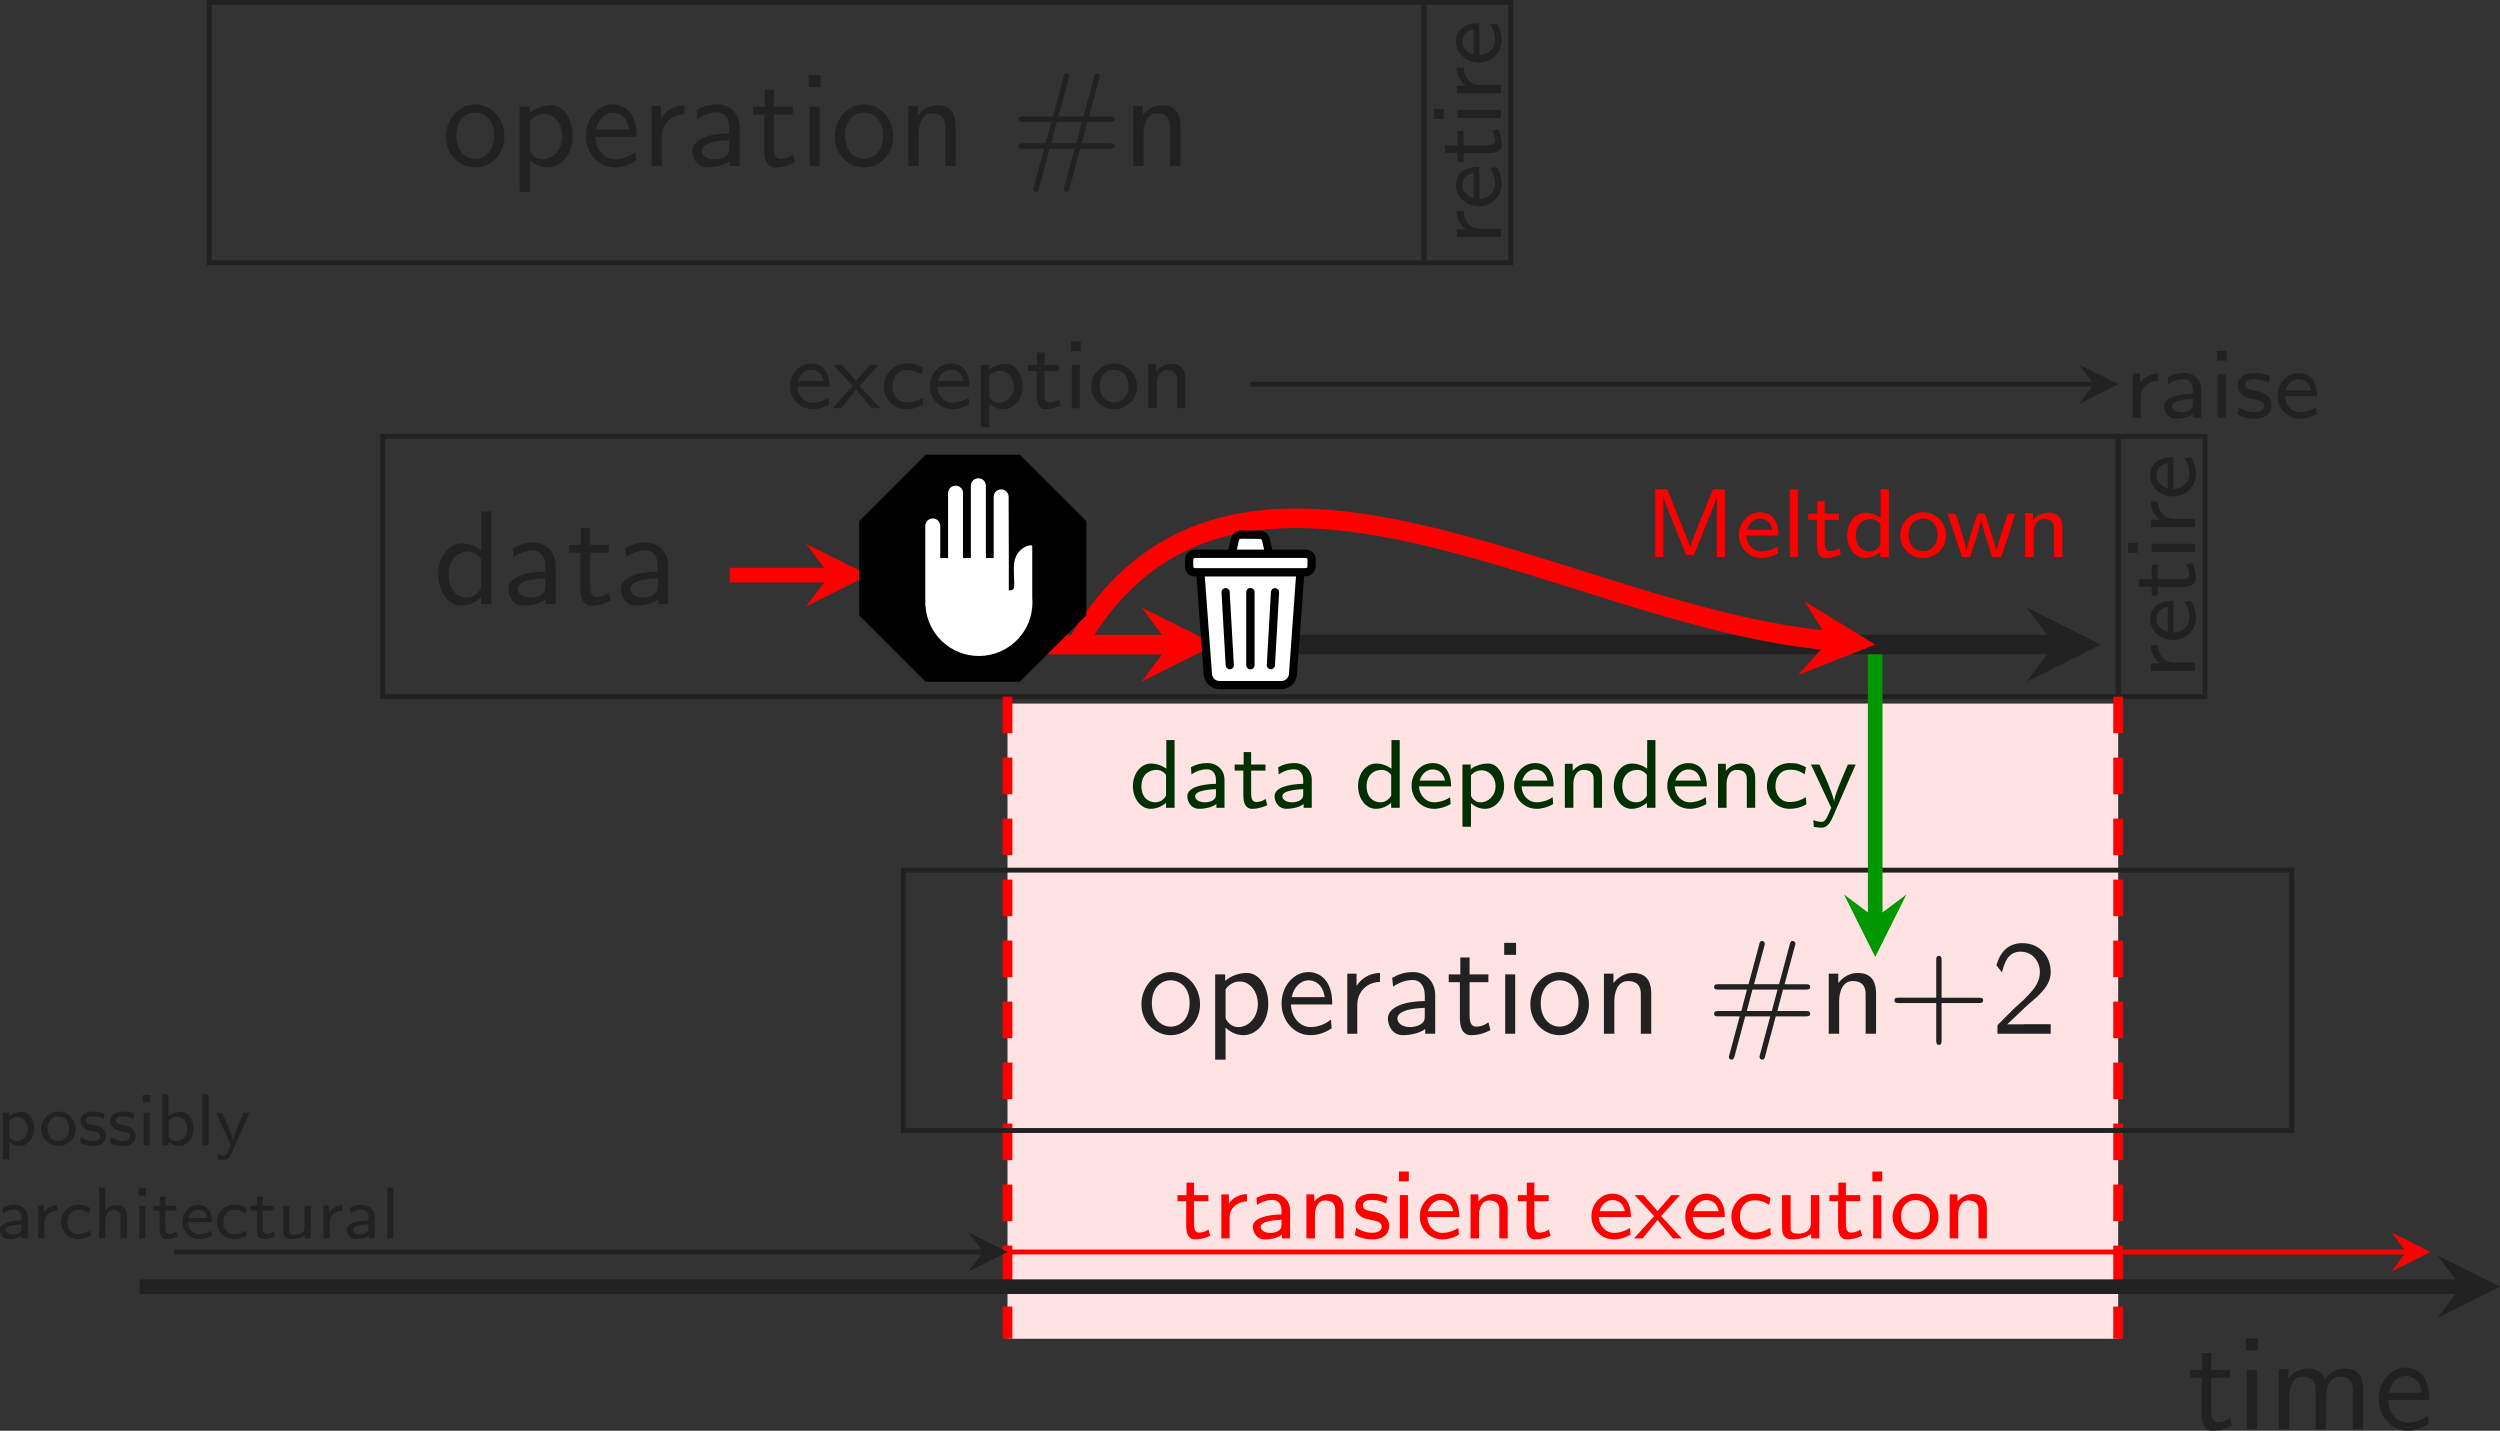 <?xml version="1.0" encoding="UTF-8" standalone="no"?>
<svg
   xmlns:dc="http://purl.org/dc/elements/1.1/"
   xmlns:cc="http://creativecommons.org/ns#"
   xmlns:rdf="http://www.w3.org/1999/02/22-rdf-syntax-ns#"
   xmlns:svg="http://www.w3.org/2000/svg"
   xmlns="http://www.w3.org/2000/svg"
   xmlns:xlink="http://www.w3.org/1999/xlink"
   xmlns:sodipodi="http://sodipodi.sourceforge.net/DTD/sodipodi-0.dtd"
   xmlns:inkscape="http://www.inkscape.org/namespaces/inkscape"
   width="269.903pt"
   height="154.462pt"
   viewBox="0 0 269.903 154.462"
   version="1.2"
   id="svg962"
   sodipodi:docname="meltdown-root.svg"
   inkscape:version="0.92.3 (2405546, 2018-03-11)">
  <rect x="0" y="0" width="269.903" height="154.462" fill="#333333" stroke="none"/>
  <sodipodi:namedview
     pagecolor="#ffffff"
     bordercolor="#666666"
     borderopacity="1"
     objecttolerance="10"
     gridtolerance="10"
     guidetolerance="10"
     inkscape:pageopacity="0"
     inkscape:pageshadow="2"
     inkscape:window-width="1920"
     inkscape:window-height="1135"
     id="namedview964"
     showgrid="false"
     fit-margin-top="0"
     fit-margin-left="0"
     fit-margin-right="0"
     fit-margin-bottom="0"
     inkscape:zoom="0.99218817"
     inkscape:cx="33.329976"
     inkscape:cy="166.6896"
     inkscape:window-x="1920"
     inkscape:window-y="0"
     inkscape:window-maximized="1"
     inkscape:current-layer="svg962" />
  <defs
     id="defs379">
    <g
       id="g323">
      <symbol
         overflow="visible"
         id="glyph0-0"
         style="overflow:visible">
        <path
           style="stroke:none"
           d=""
           id="path2"
           inkscape:connector-curvature="0" />
      </symbol>
      <symbol
         overflow="visible"
         id="glyph0-1"
         style="overflow:visible">
        <path
           style="stroke:none"
           d="m 6.641,-3.906 c -0.25,0.609 -0.703,1.703 -0.797,2.125 H 5.828 c -0.109,-0.438 -0.594,-1.609 -0.844,-2.25 L 3.453,-7.812 C 3.25,-8.297 2.875,-8.297 2.656,-8.297 h -1 c -0.422,0 -0.562,0.141 -0.562,0.578 v 7.141 C 1.094,-0.141 1.219,0 1.656,0 H 1.984 C 2.438,0 2.562,-0.156 2.562,-0.578 V -6.75 c 0.141,0.531 0.672,1.859 0.969,2.562 l 1.375,3.406 c 0.219,0.516 0.516,0.516 0.922,0.516 0.406,0 0.688,0 0.906,-0.516 l 1.531,-3.75 C 8.375,-4.812 9.031,-6.438 9.109,-6.75 H 9.125 v 6.172 C 9.125,-0.188 9.203,0 9.688,0 h 0.328 C 10.469,0 10.594,-0.156 10.594,-0.578 V -7.719 c 0,-0.391 -0.094,-0.578 -0.578,-0.578 h -1 c -0.297,0 -0.594,0.031 -0.797,0.516 z m 0,0"
           id="path5"
           inkscape:connector-curvature="0" />
      </symbol>
      <symbol
         overflow="visible"
         id="glyph0-2"
         style="overflow:visible">
        <path
           style="stroke:none"
           d="m 5.156,-2.562 c 0.266,0 0.562,0 0.562,-0.547 0,-1.547 -0.703,-2.562 -2.484,-2.562 -1.922,0 -2.859,1.062 -2.859,2.891 0,1.953 1.125,2.906 3,2.906 0.469,0 1.141,-0.047 1.938,-0.453 0.25,-0.125 0.344,-0.156 0.344,-0.312 C 5.656,-0.719 5.625,-1.062 5.609,-1.156 5.562,-1.531 5.547,-1.547 5.438,-1.547 c -0.047,0 -0.078,0 -0.203,0.125 -0.703,0.609 -1.422,0.688 -1.797,0.688 -1.359,0 -1.5,-1.062 -1.531,-1.828 z m -3.25,-0.625 c 0.047,-0.734 0.281,-1.625 1.328,-1.625 0.953,0 1.125,0.688 1.172,1.625 z m 0,0"
           id="path8"
           inkscape:connector-curvature="0" />
      </symbol>
      <symbol
         overflow="visible"
         id="glyph0-3"
         style="overflow:visible">
        <path
           style="stroke:none"
           d="m 2.312,-7.719 c 0,-0.391 -0.078,-0.578 -0.562,-0.578 H 1.297 c -0.422,0 -0.562,0.141 -0.562,0.578 v 7.141 c 0,0.438 0.125,0.578 0.562,0.578 H 1.75 c 0.453,0 0.562,-0.156 0.562,-0.578 z m 0,0"
           id="path11"
           inkscape:connector-curvature="0" />
      </symbol>
      <symbol
         overflow="visible"
         id="glyph0-4"
         style="overflow:visible">
        <path
           style="stroke:none"
           d="m 2.609,-4.609 h 1.062 c 0.141,0 0.578,0 0.578,-0.438 0,-0.422 -0.438,-0.422 -0.578,-0.422 h -1.062 v -1 c 0,-0.375 -0.094,-0.578 -0.578,-0.578 h -0.375 c -0.422,0 -0.562,0.141 -0.562,0.578 v 1 H 0.812 c -0.125,0 -0.578,0 -0.578,0.422 0,0.438 0.438,0.438 0.578,0.438 h 0.234 v 3.016 c 0,1.219 0.438,1.719 1.266,1.719 0.109,0 0.625,0 1.25,-0.188 0.203,-0.062 0.891,-0.266 0.891,-0.5 0,-0.031 -0.016,-0.125 -0.094,-0.375 -0.062,-0.234 -0.078,-0.312 -0.188,-0.312 -0.062,0 -0.078,0.016 -0.141,0.094 -0.141,0.094 -0.453,0.359 -0.953,0.359 -0.297,0 -0.469,-0.203 -0.469,-1 z m 0,0"
           id="path14"
           inkscape:connector-curvature="0" />
      </symbol>
      <symbol
         overflow="visible"
         id="glyph0-5"
         style="overflow:visible">
        <path
           style="stroke:none"
           d="m 5.969,-7.719 c 0,-0.391 -0.094,-0.578 -0.578,-0.578 h -0.438 C 4.5,-8.297 4.375,-8.141 4.375,-7.719 v 2.703 c -0.531,-0.5 -1.141,-0.594 -1.5,-0.594 -2.438,0 -2.438,2.297 -2.438,2.891 0,0.547 0,2.844 2.375,2.844 0.5,0 1.016,-0.141 1.531,-0.688 C 4.344,-0.125 4.5,0 4.906,0 H 5.391 C 5.844,0 5.969,-0.156 5.969,-0.578 Z M 4.344,-1.5 c 0,0.203 0,0.312 -0.344,0.562 -0.312,0.188 -0.578,0.203 -0.719,0.203 -1.219,0 -1.219,-1.094 -1.219,-1.984 0,-0.906 0,-2.031 1.344,-2.031 0.344,0 0.672,0.125 0.938,0.375 z m 0,0"
           id="path17"
           inkscape:connector-curvature="0" />
      </symbol>
      <symbol
         overflow="visible"
         id="glyph0-6"
         style="overflow:visible">
        <path
           style="stroke:none"
           d="m 6.188,-2.688 c 0,-1.969 -0.953,-2.984 -2.906,-2.984 -1.984,0 -2.906,1.062 -2.906,2.984 0,1.953 1.031,2.812 2.906,2.812 1.875,0 2.906,-0.859 2.906,-2.812 z M 3.281,-0.797 C 2,-0.797 2,-1.875 2,-2.828 2,-3.75 2,-4.812 3.281,-4.812 c 1.281,0 1.281,1.047 1.281,1.984 0,0.938 0,2.031 -1.281,2.031 z m 0,0"
           id="path20"
           inkscape:connector-curvature="0" />
      </symbol>
      <symbol
         overflow="visible"
         id="glyph0-7"
         style="overflow:visible">
        <path
           style="stroke:none"
           d="m 8.594,-5.141 c -0.031,-0.328 -0.25,-0.328 -0.625,-0.328 -0.562,0 -0.703,0.031 -0.875,0.656 -0.25,0.922 -0.781,2.781 -0.969,3.469 L 5.109,-4.938 c -0.062,-0.266 -0.156,-0.531 -0.703,-0.531 -0.172,0 -0.453,0 -0.609,0.266 -0.109,0.188 -0.641,2.25 -1.062,3.656 L 1.781,-4.938 c -0.125,-0.406 -0.25,-0.531 -0.734,-0.531 h -0.25 c -0.219,0 -0.469,0 -0.516,0.328 l 1.266,4.594 C 1.703,0 2.016,0 2.312,0 h 0.344 c 0.562,0 0.656,-0.172 0.781,-0.656 0.281,-1 0.703,-2.5 0.766,-3.125 v -0.016 c 0.078,0.688 0.609,2.578 0.75,3.141 C 5.094,-0.234 5.156,0 5.75,0 h 0.812 c 0.516,0 0.641,-0.141 0.75,-0.547 z m 0,0"
           id="path23"
           inkscape:connector-curvature="0" />
      </symbol>
      <symbol
         overflow="visible"
         id="glyph0-8"
         style="overflow:visible">
        <path
           style="stroke:none"
           d="m 5.969,-3.891 c 0,-1.219 -0.516,-1.719 -1.734,-1.719 -1.266,0 -1.797,0.906 -1.953,1.234 H 2.266 v -0.594 c 0,-0.391 -0.078,-0.578 -0.562,-0.578 h -0.406 c -0.438,0 -0.578,0.125 -0.578,0.578 v 4.391 C 0.719,-0.141 0.844,0 1.297,0 h 0.469 C 2.219,0 2.344,-0.156 2.344,-0.578 V -3.219 c 0,-1.031 0.688,-1.531 1.312,-1.531 0.578,0 0.688,0.281 0.688,0.891 v 3.281 C 4.344,-0.188 4.438,0 4.922,0 H 5.406 c 0.453,0 0.562,-0.156 0.562,-0.578 z m 0,0"
           id="path26"
           inkscape:connector-curvature="0" />
      </symbol>
      <symbol
         overflow="visible"
         id="glyph0-9"
         style="overflow:visible">
        <path
           style="stroke:none"
           d="M 5.766,-3.828 C 6.531,-4 7.656,-4.453 7.656,-5.938 c 0,-2.359 -2.594,-2.359 -3.125,-2.359 h -2.875 c -0.422,0 -0.562,0.141 -0.562,0.578 v 7.141 C 1.094,-0.141 1.219,0 1.656,0 H 2.234 C 2.688,0 2.812,-0.156 2.812,-0.578 V -3.719 h 1.328 l 1.953,3.438 C 6.266,0 6.391,0 6.656,0 h 0.703 c 0.25,0 0.453,0 0.453,-0.359 z m -2.953,-0.75 v -2.688 H 4.359 C 5.75,-7.266 6,-6.719 6,-5.922 c 0,0.703 -0.172,1.344 -1.641,1.344 z m 0,0"
           id="path29"
           inkscape:connector-curvature="0" />
      </symbol>
      <symbol
         overflow="visible"
         id="glyph0-10"
         style="overflow:visible">
        <path
           style="stroke:none"
           d="m 7.656,-1.703 c 0,-0.109 -0.094,-0.156 -0.141,-0.156 -0.281,0 -0.625,0.781 -2.312,0.781 C 3.094,-1.078 2.5,-2.359 2.5,-4.156 c 0,-1.781 0.641,-3.078 2.609,-3.078 1.062,0 1.625,0.422 1.938,0.688 C 7.125,-6.484 7.156,-6.438 7.25,-6.438 c 0.047,0 0.094,-0.062 0.109,-0.109 l 0.25,-1.328 c 0,-0.047 0,-0.094 -0.109,-0.141 -0.703,-0.25 -1.422,-0.422 -2.359,-0.422 -2.922,0 -4.406,1.422 -4.406,4.266 C 0.734,-1.25 2.25,0.125 5.156,0.125 6.172,0.125 6.797,-0.031 7.672,-0.562 7.766,-0.625 7.75,-0.703 7.75,-0.703 Z m 0,0"
           id="path32"
           inkscape:connector-curvature="0" />
      </symbol>
      <symbol
         overflow="visible"
         id="glyph0-11"
         style="overflow:visible">
        <path
           style="stroke:none"
           d="m 5.547,-3.781 c 0,-1.891 -1.812,-1.891 -2.422,-1.891 -0.562,0 -1.156,0.047 -1.953,0.375 -0.25,0.109 -0.312,0.141 -0.312,0.281 0,0.078 0.078,0.766 0.078,0.875 0.016,0.062 0.078,0.125 0.156,0.125 0.062,0 0.094,-0.031 0.141,-0.078 C 1.75,-4.625 2.344,-4.891 3.078,-4.891 c 0.656,0 0.844,0.391 0.844,1.094 V -3.375 C 3.5,-3.375 0.375,-3.344 0.375,-1.594 0.375,-0.75 1.047,0.125 2.094,0.125 2.5,0.125 3.391,0.016 3.953,-0.812 v 0.234 C 3.953,-0.188 4.047,0 4.531,0 h 0.438 c 0.453,0 0.578,-0.156 0.578,-0.578 z m -1.625,1.938 c 0,1.109 -1.141,1.109 -1.172,1.109 -0.5,0 -0.828,-0.422 -0.828,-0.875 0,-1.172 1.656,-1.266 2,-1.266 z m 0,0"
           id="path35"
           inkscape:connector-curvature="0" />
      </symbol>
      <symbol
         overflow="visible"
         id="glyph0-12"
         style="overflow:visible">
        <path
           style="stroke:none"
           d="m 5.969,-4.906 c 0,-0.375 -0.078,-0.562 -0.562,-0.562 H 4.922 c -0.453,0 -0.578,0.156 -0.578,0.562 v 2.844 c 0,0.781 -0.406,1.469 -1.266,1.469 -0.656,0 -0.734,-0.172 -0.734,-0.812 v -3.5 c 0,-0.375 -0.078,-0.562 -0.578,-0.562 h -0.469 c -0.438,0 -0.578,0.125 -0.578,0.562 V -1.5 c 0,1.266 0.688,1.625 1.938,1.625 0.312,0 1.172,0 1.734,-1.016 v 0.312 C 4.391,-0.188 4.469,0 4.953,0 H 5.406 c 0.453,0 0.562,-0.156 0.562,-0.578 z m 0,0"
           id="path38"
           inkscape:connector-curvature="0" />
      </symbol>
      <symbol
         overflow="visible"
         id="glyph0-13"
         style="overflow:visible">
        <path
           style="stroke:none"
           d="M 4.734,-1.688 C 4.734,-2.359 4.375,-2.766 4.156,-2.969 3.688,-3.391 3.266,-3.469 2.766,-3.562 2.109,-3.688 1.625,-3.781 1.625,-4.25 c 0,-0.484 0.391,-0.578 0.859,-0.578 0.797,0 1.234,0.297 1.547,0.562 0.109,0.125 0.141,0.125 0.188,0.125 0.125,0 0.141,-0.109 0.156,-0.156 C 4.406,-4.406 4.516,-5.062 4.516,-5.125 c 0,-0.188 -0.625,-0.359 -0.766,-0.406 -0.469,-0.141 -0.859,-0.141 -1.172,-0.141 -0.531,0 -2.141,0 -2.141,1.703 0,0.594 0.266,0.938 0.594,1.234 0.422,0.375 0.875,0.469 1.562,0.594 0.344,0.062 0.953,0.172 0.953,0.688 0,0.562 -0.469,0.656 -0.922,0.656 -0.531,0 -1.203,-0.156 -1.766,-0.828 -0.062,-0.062 -0.094,-0.094 -0.172,-0.094 -0.109,0 -0.141,0.109 -0.156,0.172 C 0.516,-1.375 0.375,-0.688 0.375,-0.578 c 0,0.219 0.875,0.5 0.891,0.5 C 1.922,0.125 2.422,0.125 2.625,0.125 c 0.609,0 2.109,-0.047 2.109,-1.812 z m 0,0"
           id="path41"
           inkscape:connector-curvature="0" />
      </symbol>
      <symbol
         overflow="visible"
         id="glyph1-0"
         style="overflow:visible">
        <path
           style="stroke:none"
           d=""
           id="path44"
           inkscape:connector-curvature="0" />
      </symbol>
      <symbol
         overflow="visible"
         id="glyph1-1"
         style="overflow:visible">
        <path
           style="stroke:none"
           d="M 5.734,-3.422 C 5.703,-3.656 5.562,-3.656 5.312,-3.656 c -0.375,0 -0.469,0.031 -0.578,0.438 -0.172,0.625 -0.531,1.859 -0.641,2.312 L 3.406,-3.297 C 3.359,-3.469 3.312,-3.656 2.938,-3.656 c -0.109,0 -0.297,0 -0.406,0.188 -0.078,0.125 -0.422,1.5 -0.703,2.438 L 1.188,-3.297 C 1.109,-3.562 1.016,-3.656 0.688,-3.656 H 0.531 c -0.156,0 -0.312,0 -0.344,0.234 l 0.844,3.062 C 1.141,0 1.344,0 1.547,0 h 0.219 c 0.375,0 0.438,-0.125 0.531,-0.438 0.188,-0.656 0.469,-1.672 0.5,-2.078 L 2.812,-2.531 c 0.047,0.453 0.391,1.719 0.5,2.094 C 3.391,-0.156 3.438,0 3.828,0 H 4.375 c 0.344,0 0.422,-0.094 0.5,-0.359 z m 0,0"
           id="path47"
           inkscape:connector-curvature="0" />
      </symbol>
      <symbol
         overflow="visible"
         id="glyph1-2"
         style="overflow:visible">
        <path
           style="stroke:none"
           d="m 1.734,-0.828 c 0,-0.203 0,-0.219 -0.219,-0.219 H 0.906 c -0.203,0 -0.219,0.016 -0.219,0.219 V -0.219 C 0.688,-0.016 0.703,0 0.906,0 h 0.609 c 0.219,0 0.219,-0.016 0.219,-0.219 z m 0,0"
           id="path50"
           inkscape:connector-curvature="0" />
      </symbol>
      <symbol
         overflow="visible"
         id="glyph1-3"
         style="overflow:visible">
        <path
           style="stroke:none"
           d="m 1.734,-3.078 h 0.719 c 0.094,0 0.375,0 0.375,-0.281 0,-0.297 -0.281,-0.297 -0.375,-0.297 H 1.734 V -4.312 c 0,-0.25 -0.047,-0.375 -0.375,-0.375 h -0.25 c -0.281,0 -0.391,0.078 -0.391,0.375 v 0.656 H 0.547 c -0.094,0 -0.391,0 -0.391,0.297 0,0.281 0.297,0.281 0.391,0.281 h 0.156 V -1.062 c 0,0.812 0.281,1.156 0.828,1.156 0.078,0 0.422,0 0.844,-0.141 0.141,-0.031 0.594,-0.172 0.594,-0.328 0,-0.016 -0.016,-0.078 -0.062,-0.25 -0.031,-0.156 -0.047,-0.203 -0.125,-0.203 -0.047,0 -0.047,0 -0.094,0.062 -0.094,0.062 -0.312,0.234 -0.641,0.234 -0.188,0 -0.312,-0.141 -0.312,-0.656 z m 0,0"
           id="path53"
           inkscape:connector-curvature="0" />
      </symbol>
      <symbol
         overflow="visible"
         id="glyph1-4"
         style="overflow:visible">
        <path
           style="stroke:none"
           d="m 3.984,-3.266 c 0,-0.25 -0.062,-0.391 -0.375,-0.391 H 3.281 c -0.297,0 -0.375,0.109 -0.375,0.391 V -1.375 c 0,0.516 -0.281,0.984 -0.844,0.984 -0.453,0 -0.5,-0.125 -0.5,-0.547 v -2.328 c 0,-0.25 -0.062,-0.391 -0.391,-0.391 h -0.312 c -0.281,0 -0.375,0.094 -0.375,0.391 V -1 c 0,0.844 0.453,1.094 1.281,1.094 0.219,0 0.781,0 1.156,-0.688 V -0.375 c 0,0.25 0.062,0.375 0.391,0.375 h 0.297 c 0.297,0 0.375,-0.109 0.375,-0.375 z m 0,0"
           id="path56"
           inkscape:connector-curvature="0" />
      </symbol>
      <symbol
         overflow="visible"
         id="glyph1-5"
         style="overflow:visible">
        <path
           style="stroke:none"
           d="m 1.594,-0.734 c -0.281,0 -0.406,0 -0.516,-0.094 -0.031,-0.031 -0.156,-0.156 -0.156,-0.359 0,-0.062 0,-0.078 0.016,-0.125 0.375,0.219 0.844,0.219 1,0.219 0.344,0 1.609,0 1.609,-1.328 0,-0.453 -0.172,-0.734 -0.25,-0.828 0.141,0 0.422,0 0.75,0.094 0.031,0.016 0.078,0.031 0.109,0.031 0.062,0 0.094,-0.047 0.094,-0.109 0,-0.031 -0.031,-0.219 -0.047,-0.297 -0.031,-0.188 -0.031,-0.203 -0.172,-0.203 -0.25,0 -0.656,0.094 -0.953,0.281 -0.375,-0.25 -0.797,-0.281 -1.141,-0.281 -0.328,0 -1.594,0 -1.594,1.312 0,0.312 0.094,0.719 0.391,0.984 -0.219,0.297 -0.219,0.594 -0.219,0.641 0,0.156 0.047,0.422 0.219,0.625 -0.125,0.047 -0.531,0.203 -0.531,0.703 0,0.25 0.109,0.656 0.625,0.891 0.453,0.219 0.984,0.219 1.359,0.219 0.469,0 1.984,0 1.984,-1.125 0,-1.25 -1.125,-1.25 -2.203,-1.25 z m 0.344,-0.938 c -0.547,0 -0.578,-0.297 -0.578,-0.75 0,-0.438 0.031,-0.734 0.578,-0.734 0.562,0 0.594,0.297 0.594,0.734 0,0.438 -0.031,0.75 -0.594,0.75 z m 0.438,1.812 c 0.641,0 0.984,0.109 0.984,0.391 0,0.531 -0.906,0.531 -1.172,0.531 -0.312,0 -1.172,0 -1.172,-0.547 0,-0.375 0.25,-0.375 0.438,-0.375 z m 0,0"
           id="path59"
           inkscape:connector-curvature="0" />
      </symbol>
      <symbol
         overflow="visible"
         id="glyph1-6"
         style="overflow:visible">
        <path
           style="stroke:none"
           d="m 1.547,-1.828 c 0,-0.766 0.625,-1.078 1.125,-1.109 0.156,0 0.172,0 0.172,-0.203 v -0.375 c 0,-0.172 0,-0.219 -0.156,-0.219 -0.219,0 -0.797,0.078 -1.172,0.938 H 1.5 V -3.312 c 0,-0.25 -0.047,-0.391 -0.375,-0.391 h -0.25 c -0.297,0 -0.391,0.094 -0.391,0.391 V -0.375 C 0.484,-0.094 0.578,0 0.875,0 h 0.281 c 0.312,0 0.391,-0.109 0.391,-0.375 z m 0,0"
           id="path62"
           inkscape:connector-curvature="0" />
      </symbol>
      <symbol
         overflow="visible"
         id="glyph1-7"
         style="overflow:visible">
        <path
           style="stroke:none"
           d="m 3.703,-2.516 c 0,-1.266 -1.219,-1.266 -1.609,-1.266 -0.375,0 -0.781,0.031 -1.312,0.25 -0.172,0.078 -0.203,0.094 -0.203,0.188 0,0.047 0.047,0.516 0.047,0.578 0.016,0.047 0.047,0.094 0.109,0.094 0.031,0 0.062,-0.031 0.094,-0.047 C 1.156,-3.078 1.562,-3.266 2.062,-3.266 2.484,-3.266 2.609,-3 2.609,-2.531 V -2.25 C 2.328,-2.25 0.25,-2.234 0.25,-1.062 c 0,0.562 0.438,1.156 1.141,1.156 0.281,0 0.875,-0.078 1.25,-0.641 V -0.375 c 0,0.25 0.047,0.375 0.375,0.375 H 3.312 C 3.625,0 3.703,-0.109 3.703,-0.375 Z m -1.094,1.281 c 0,0.75 -0.75,0.75 -0.781,0.75 -0.328,0 -0.547,-0.281 -0.547,-0.594 0,-0.781 1.109,-0.828 1.328,-0.844 z m 0,0"
           id="path65"
           inkscape:connector-curvature="0" />
      </symbol>
      <symbol
         overflow="visible"
         id="glyph1-8"
         style="overflow:visible">
        <path
           style="stroke:none"
           d="m 3.391,-3.047 c 0.078,-0.094 0.094,-0.141 0.094,-0.266 0,-0.344 -0.234,-0.344 -0.375,-0.344 H 0.75 c -0.109,0 -0.391,0 -0.391,0.312 0,0.297 0.266,0.297 0.484,0.297 0.25,0 0.891,-0.016 1.141,-0.016 H 2.281 l -1.938,2.453 C 0.266,-0.5 0.25,-0.469 0.25,-0.328 0.25,0 0.5,0 0.625,0 h 2.5 c 0.109,0 0.391,0 0.391,-0.297 0,-0.297 -0.25,-0.297 -0.484,-0.297 -0.391,0 -0.812,0.016 -1.219,0.016 H 1.453 Z m 0,0"
           id="path68"
           inkscape:connector-curvature="0" />
      </symbol>
      <symbol
         overflow="visible"
         id="glyph2-0"
         style="overflow:visible">
        <path
           style="stroke:none"
           d=""
           id="path71"
           inkscape:connector-curvature="0" />
      </symbol>
      <symbol
         overflow="visible"
         id="glyph2-1"
         style="overflow:visible">
        <path
           style="stroke:none"
           d="m 6.766,-3.172 c 0,-1.938 -1.438,-3.484 -3.156,-3.484 -1.781,0 -3.172,1.594 -3.172,3.484 0,1.906 1.469,3.328 3.156,3.328 1.734,0 3.172,-1.453 3.172,-3.328 z m -3.172,2.406 c -1,0 -2.031,-0.812 -2.031,-2.547 0,-1.75 1.094,-2.453 2.031,-2.453 1,0 2.047,0.75 2.047,2.453 0,1.703 -0.984,2.547 -2.047,2.547 z m 0,0"
           id="path74"
           inkscape:connector-curvature="0" />
      </symbol>
      <symbol
         overflow="visible"
         id="glyph2-2"
         style="overflow:visible">
        <path
           style="stroke:none"
           d="M 2.312,-0.656 C 2.75,-0.25 3.391,0.156 4.25,0.156 c 1.406,0 2.672,-1.406 2.672,-3.375 0,-1.734 -0.906,-3.344 -2.297,-3.344 -0.859,0 -1.703,0.297 -2.359,0.859 V -6.406 H 1.188 v 9.203 h 1.125 z m 0,-4.141 c 0.344,-0.516 0.906,-0.844 1.531,-0.844 1.094,0 1.953,1.094 1.953,2.422 0,1.484 -1.016,2.5 -2.109,2.5 -0.562,0 -0.953,-0.297 -1.234,-0.688 C 2.312,-1.609 2.312,-1.641 2.312,-1.906 Z m 0,0"
           id="path77"
           inkscape:connector-curvature="0" />
      </symbol>
      <symbol
         overflow="visible"
         id="glyph2-3"
         style="overflow:visible">
        <path
           style="stroke:none"
           d="m 5.969,-3.156 c 0,-0.5 -0.016,-1.578 -0.578,-2.438 -0.594,-0.891 -1.469,-1.062 -1.984,-1.062 -1.609,0 -2.906,1.531 -2.906,3.391 0,1.906 1.391,3.422 3.125,3.422 0.906,0 1.719,-0.344 2.281,-0.75 l -0.078,-0.938 c -0.906,0.75 -1.859,0.812 -2.188,0.812 -1.156,0 -2.078,-1.031 -2.125,-2.438 z m -4.375,-0.797 c 0.219,-1.094 0.984,-1.812 1.812,-1.812 0.75,0 1.562,0.484 1.75,1.812 z m 0,0"
           id="path80"
           inkscape:connector-curvature="0" />
      </symbol>
      <symbol
         overflow="visible"
         id="glyph2-4"
         style="overflow:visible">
        <path
           style="stroke:none"
           d="m 2.266,-3.094 c 0,-1.438 1.031,-2.469 2.453,-2.5 V -6.562 C 3.438,-6.547 2.641,-5.844 2.188,-5.172 v -1.312 h -1 V 0 h 1.078 z m 0,0"
           id="path83"
           inkscape:connector-curvature="0" />
      </symbol>
      <symbol
         overflow="visible"
         id="glyph2-5"
         style="overflow:visible">
        <path
           style="stroke:none"
           d="m 5.75,-4.172 c 0,-1.469 -1.047,-2.484 -2.375,-2.484 -0.938,0 -1.594,0.234 -2.266,0.625 l 0.094,0.953 c 0.75,-0.531 1.469,-0.719 2.172,-0.719 0.672,0 1.25,0.578 1.25,1.641 v 0.625 C 2.469,-3.5 0.641,-2.906 0.641,-1.625 c 0,0.609 0.391,1.781 1.641,1.781 0.203,0 1.562,-0.031 2.391,-0.672 V 0 H 5.75 Z M 4.625,-1.906 c 0,0.281 0,0.641 -0.484,0.906 -0.422,0.266 -0.969,0.281 -1.125,0.281 -0.688,0 -1.344,-0.328 -1.344,-0.938 0,-1.016 2.344,-1.109 2.953,-1.141 z m 0,0"
           id="path86"
           inkscape:connector-curvature="0" />
      </symbol>
      <symbol
         overflow="visible"
         id="glyph2-6"
         style="overflow:visible">
        <path
           style="stroke:none"
           d="M 2.531,-5.562 H 4.562 V -6.406 H 2.531 v -1.828 h -1 v 1.828 h -1.25 v 0.844 h 1.203 v 3.844 c 0,0.875 0.203,1.875 1.203,1.875 1,0 1.734,-0.359 2.094,-0.547 L 4.562,-1.234 c -0.375,0.297 -0.844,0.469 -1.297,0.469 -0.547,0 -0.734,-0.438 -0.734,-1.203 z m 0,0"
           id="path89"
           inkscape:connector-curvature="0" />
      </symbol>
      <symbol
         overflow="visible"
         id="glyph2-7"
         style="overflow:visible">
        <path
           style="stroke:none"
           d="M 2.344,-9.812 H 1.062 v 1.297 H 2.344 Z M 2.25,-6.406 H 1.172 V 0 H 2.25 Z m 0,0"
           id="path92"
           inkscape:connector-curvature="0" />
      </symbol>
      <symbol
         overflow="visible"
         id="glyph2-8"
         style="overflow:visible">
        <path
           style="stroke:none"
           d="M 6.281,-4.297 C 6.281,-5.25 6.062,-6.562 4.297,-6.562 c -1.297,0 -2,0.984 -2.094,1.094 V -6.484 H 1.172 V 0 h 1.125 v -3.531 c 0,-0.953 0.359,-2.156 1.453,-2.156 1.391,0 1.406,1.031 1.406,1.484 V 0 h 1.125 z m 0,0"
           id="path95"
           inkscape:connector-curvature="0" />
      </symbol>
      <symbol
         overflow="visible"
         id="glyph2-9"
         style="overflow:visible">
        <path
           style="stroke:none"
           d="m 7.469,-1.875 h 3.25 c 0.203,0 0.469,0 0.469,-0.281 0,-0.297 -0.266,-0.297 -0.484,-0.297 h -3.062 L 8.25,-4.766 h 2.453 c 0.219,0 0.484,0 0.484,-0.281 0,-0.297 -0.266,-0.297 -0.469,-0.297 H 8.422 L 9.531,-9.453 c 0.016,-0.031 0.062,-0.203 0.062,-0.266 0,-0.156 -0.141,-0.297 -0.297,-0.297 -0.219,0 -0.266,0.188 -0.312,0.359 l -1.156,4.312 H 5.125 L 6.234,-9.453 C 6.25,-9.484 6.281,-9.656 6.281,-9.719 c 0,-0.156 -0.125,-0.297 -0.281,-0.297 -0.234,0 -0.281,0.188 -0.312,0.359 l -1.156,4.312 h -3.25 c -0.203,0 -0.469,0 -0.469,0.297 0,0.281 0.266,0.281 0.484,0.281 h 3.062 L 3.75,-2.453 H 1.297 c -0.219,0 -0.484,0 -0.484,0.297 0,0.281 0.266,0.281 0.469,0.281 H 3.578 L 2.469,2.25 c -0.016,0.031 -0.062,0.203 -0.062,0.266 0,0.156 0.125,0.281 0.297,0.281 0.219,0 0.266,-0.188 0.312,-0.344 L 4.172,-1.875 H 6.875 L 5.766,2.25 C 5.75,2.281 5.719,2.453 5.719,2.516 c 0,0.156 0.125,0.281 0.281,0.281 0.234,0 0.281,-0.188 0.312,-0.344 z m -3.125,-0.578 0.609,-2.312 H 7.656 l -0.609,2.312 z m 0,0"
           id="path98"
           inkscape:connector-curvature="0" />
      </symbol>
      <symbol
         overflow="visible"
         id="glyph2-10"
         style="overflow:visible">
        <path
           style="stroke:none"
           d="m 5.906,-3.312 h 4.016 c 0.203,0 0.469,0 0.469,-0.297 0,-0.281 -0.266,-0.281 -0.469,-0.281 H 5.906 V -7.938 c 0,-0.203 0,-0.469 -0.297,-0.469 -0.281,0 -0.281,0.266 -0.281,0.469 v 4.047 H 1.281 c -0.203,0 -0.469,0 -0.469,0.281 0,0.297 0.266,0.297 0.469,0.297 h 4.047 v 4.031 c 0,0.203 0,0.484 0.281,0.484 0.297,0 0.297,-0.281 0.297,-0.484 z m 0,0"
           id="path101"
           inkscape:connector-curvature="0" />
      </symbol>
      <symbol
         overflow="visible"
         id="glyph2-11"
         style="overflow:visible">
        <path
           style="stroke:none"
           d="M 2.516,-2.719 0.719,-0.922 V 0 h 5.75 v -1.031 h -2.625 c -0.172,0 -0.344,0.016 -0.516,0.016 h -1.562 C 2.219,-1.406 3.312,-2.5 3.766,-2.906 c 0.266,-0.266 1.016,-0.875 1.281,-1.125 0.656,-0.656 1.422,-1.422 1.422,-2.641 0,-1.656 -1.156,-3.109 -3.062,-3.109 -1.641,0 -2.453,1.125 -2.797,2.375 0.172,0.234 0.234,0.328 0.266,0.375 0.031,0.016 0.172,0.203 0.328,0.406 0.281,-1.109 0.688,-2.234 2,-2.234 1.359,0 2.094,1.094 2.094,2.203 0,1.234 -0.828,2.062 -1.672,2.922 z m 0,0"
           id="path104"
           inkscape:connector-curvature="0" />
      </symbol>
      <symbol
         overflow="visible"
         id="glyph2-12"
         style="overflow:visible">
        <path
           style="stroke:none"
           d="m 6.266,-10.016 h -1.094 v 4.25 C 4.406,-6.406 3.609,-6.562 3.078,-6.562 c -1.438,0 -2.562,1.5 -2.562,3.359 C 0.516,-1.312 1.625,0.156 3,0.156 c 0.469,0 1.328,-0.125 2.141,-0.906 V 0 h 1.125 z M 5.141,-2 c 0,0.203 -0.016,0.453 -0.484,0.875 -0.328,0.281 -0.688,0.406 -1.062,0.406 -0.891,0 -1.953,-0.688 -1.953,-2.469 0,-1.906 1.25,-2.5 2.094,-2.5 0.656,0 1.078,0.344 1.406,0.797 z m 0,0"
           id="path107"
           inkscape:connector-curvature="0" />
      </symbol>
      <symbol
         overflow="visible"
         id="glyph2-13"
         style="overflow:visible">
        <path
           style="stroke:none"
           d="m 10.281,-4.297 c 0,-0.969 -0.234,-2.266 -1.969,-2.266 -0.875,0 -1.625,0.406 -2.156,1.188 -0.375,-1.094 -1.375,-1.188 -1.844,-1.188 -1.031,0 -1.719,0.594 -2.109,1.109 v -1.031 H 1.172 V 0 h 1.125 v -3.531 c 0,-0.984 0.391,-2.156 1.453,-2.156 1.344,0 1.406,0.938 1.406,1.484 V 0 h 1.125 v -3.531 c 0,-0.984 0.391,-2.156 1.469,-2.156 1.328,0 1.406,0.938 1.406,1.484 V 0 h 1.125 z m 0,0"
           id="path110"
           inkscape:connector-curvature="0" />
      </symbol>
      <symbol
         overflow="visible"
         id="glyph3-0"
         style="overflow:visible">
        <path
           style="stroke:none"
           d=""
           id="path113"
           inkscape:connector-curvature="0" />
      </symbol>
      <symbol
         overflow="visible"
         id="glyph3-1"
         style="overflow:visible">
        <path
           style="stroke:none"
           d="m -2.25,-1.781 c -1.125,0 -1.734,-0.953 -1.75,-1.875 h -0.781 c 0.016,0.891 0.438,1.531 1,1.953 H -4.75 v 0.812 H 0 V -1.781 Z m 0,0"
           id="path116"
           inkscape:connector-curvature="0" />
      </symbol>
      <symbol
         overflow="visible"
         id="glyph3-2"
         style="overflow:visible">
        <path
           style="stroke:none"
           d="m -1.141,-4.531 c 0.406,0.594 0.547,1.25 0.547,1.703 0,0.922 -0.75,1.609 -1.719,1.656 v -3.469 c -0.484,0 -1.188,0.062 -1.781,0.469 -0.547,0.375 -0.734,1.016 -0.734,1.531 0,1.281 1.125,2.266 2.453,2.266 1.359,0 2.484,-1.047 2.484,-2.438 0,-0.609 -0.188,-1.234 -0.516,-1.781 z M -2.938,-1.25 c -0.844,-0.25 -1.203,-0.859 -1.203,-1.391 0,-0.469 0.219,-1.156 1.203,-1.344 z m 0,0"
           id="path119"
           inkscape:connector-curvature="0" />
      </symbol>
      <symbol
         overflow="visible"
         id="glyph3-3"
         style="overflow:visible">
        <path
           style="stroke:none"
           d="M -4.016,-1.984 V -3.531 h -0.656 v 1.547 h -1.344 v 0.812 h 1.344 v 0.969 h 0.656 v -0.938 h 2.672 c 0.703,0 1.453,-0.172 1.453,-0.938 0,-0.75 -0.25,-1.328 -0.391,-1.656 l -0.672,0.188 c 0.25,0.344 0.328,0.719 0.328,1.016 0,0.438 -0.422,0.547 -0.906,0.547 z m 0,0"
           id="path122"
           inkscape:connector-curvature="0" />
      </symbol>
      <symbol
         overflow="visible"
         id="glyph3-4"
         style="overflow:visible">
        <path
           style="stroke:none"
           d="m -7.219,-1.859 v 1.062 h 1.062 v -1.062 z m 2.547,0.094 v 0.875 H 0 v -0.875 z m 0,0"
           id="path125"
           inkscape:connector-curvature="0" />
      </symbol>
      <symbol
         overflow="visible"
         id="glyph4-0"
         style="overflow:visible">
        <path
           style="stroke:none"
           d=""
           id="path128"
           inkscape:connector-curvature="0" />
      </symbol>
      <symbol
         overflow="visible"
         id="glyph4-1"
         style="overflow:visible">
        <path
           style="stroke:none"
           d="M 4.875,-7.312 H 3.984 v 3.094 c -0.672,-0.5 -1.359,-0.562 -1.656,-0.562 -1.109,0 -1.953,1.109 -1.953,2.438 0,1.344 0.844,2.453 1.922,2.453 0.656,0 1.266,-0.297 1.656,-0.656 V 0 H 4.875 Z m -0.922,6 c -0.25,0.438 -0.656,0.719 -1.156,0.719 -0.75,0 -1.5,-0.516 -1.5,-1.734 0,-1.312 0.891,-1.766 1.609,-1.766 0.422,0 0.781,0.188 1.047,0.547 z m 0,0"
           id="path131"
           inkscape:connector-curvature="0" />
      </symbol>
      <symbol
         overflow="visible"
         id="glyph4-2"
         style="overflow:visible">
        <path
           style="stroke:none"
           d="m 4.484,-3.031 c 0,-1.078 -0.812,-1.797 -1.859,-1.797 -0.672,0 -1.172,0.125 -1.766,0.453 l 0.062,0.766 C 1.281,-3.844 1.797,-4.156 2.625,-4.156 c 0.453,0 0.938,0.344 0.938,1.141 v 0.422 c -1.547,0.047 -3.094,0.375 -3.094,1.344 0,0.531 0.359,1.359 1.297,1.359 0.453,0 1.281,-0.094 1.844,-0.516 V 0 h 0.875 z M 3.562,-1.5 c 0,0.219 0,0.484 -0.359,0.703 -0.344,0.203 -0.75,0.203 -0.859,0.203 -0.578,0 -1.031,-0.266 -1.031,-0.656 0,-0.672 1.781,-0.734 2.25,-0.766 z m 0,0"
           id="path134"
           inkscape:connector-curvature="0" />
      </symbol>
      <symbol
         overflow="visible"
         id="glyph4-3"
         style="overflow:visible">
        <path
           style="stroke:none"
           d="M 1.984,-4.016 H 3.531 v -0.656 H 1.984 v -1.344 h -0.812 v 1.344 h -0.969 v 0.656 h 0.938 v 2.672 c 0,0.703 0.172,1.453 0.938,1.453 0.75,0 1.328,-0.25 1.656,-0.391 l -0.188,-0.672 c -0.344,0.25 -0.719,0.328 -1.016,0.328 -0.438,0 -0.547,-0.422 -0.547,-0.906 z m 0,0"
           id="path137"
           inkscape:connector-curvature="0" />
      </symbol>
      <symbol
         overflow="visible"
         id="glyph4-4"
         style="overflow:visible">
        <path
           style="stroke:none"
           d="m 4.531,-1.141 c -0.594,0.406 -1.25,0.547 -1.703,0.547 -0.922,0 -1.609,-0.75 -1.656,-1.719 h 3.469 c 0,-0.484 -0.062,-1.188 -0.469,-1.781 -0.375,-0.547 -1.016,-0.734 -1.531,-0.734 -1.281,0 -2.266,1.125 -2.266,2.453 0,1.359 1.047,2.484 2.438,2.484 0.609,0 1.234,-0.188 1.781,-0.516 z M 1.25,-2.938 c 0.25,-0.844 0.859,-1.203 1.391,-1.203 0.469,0 1.156,0.219 1.344,1.203 z m 0,0"
           id="path140"
           inkscape:connector-curvature="0" />
      </symbol>
      <symbol
         overflow="visible"
         id="glyph4-5"
         style="overflow:visible">
        <path
           style="stroke:none"
           d="m 1.812,-0.5 c 0.562,0.516 1.156,0.609 1.516,0.609 1.109,0 2.062,-1.062 2.062,-2.453 0,-1.266 -0.688,-2.438 -1.734,-2.438 -0.469,0 -1.266,0.141 -1.875,0.609 v -0.5 H 0.891 v 6.719 H 1.812 Z m 0,-3 c 0.234,-0.297 0.656,-0.547 1.156,-0.547 0.844,0 1.5,0.766 1.5,1.703 0,1.031 -0.781,1.75 -1.609,1.75 -0.156,0 -0.422,-0.016 -0.688,-0.234 -0.312,-0.25 -0.359,-0.406 -0.359,-0.609 z m 0,0"
           id="path143"
           inkscape:connector-curvature="0" />
      </symbol>
      <symbol
         overflow="visible"
         id="glyph4-6"
         style="overflow:visible">
        <path
           style="stroke:none"
           d="m 4.891,-3.125 c 0,-0.812 -0.234,-1.656 -1.531,-1.656 -0.594,0 -1.172,0.25 -1.641,0.797 V -4.75 H 0.875 V 0 h 0.922 v -2.562 c 0,-0.688 0.281,-1.531 1.094,-1.531 1.094,0 1.094,0.75 1.094,1.047 V 0 h 0.906 z m 0,0"
           id="path146"
           inkscape:connector-curvature="0" />
      </symbol>
      <symbol
         overflow="visible"
         id="glyph4-7"
         style="overflow:visible">
        <path
           style="stroke:none"
           d="m 4.578,-1.141 c -0.531,0.328 -1.094,0.516 -1.75,0.516 -0.969,0 -1.531,-0.781 -1.531,-1.719 0,-0.812 0.422,-1.766 1.562,-1.766 0.719,0 1.062,0.156 1.594,0.484 L 4.594,-4.375 C 3.953,-4.703 3.688,-4.828 2.859,-4.828 1.281,-4.828 0.375,-3.562 0.375,-2.344 c 0,1.297 1.016,2.453 2.453,2.453 0.734,0 1.359,-0.219 1.812,-0.484 z m 0,0"
           id="path149"
           inkscape:connector-curvature="0" />
      </symbol>
      <symbol
         overflow="visible"
         id="glyph4-8"
         style="overflow:visible">
        <path
           style="stroke:none"
           d="m 4.984,-4.672 h -0.844 c -0.859,2 -1.438,3.359 -1.484,4.016 C 2.625,-0.953 2.438,-1.484 2.25,-1.984 2.078,-2.406 1.922,-2.828 1.734,-3.234 L 1.062,-4.672 H 0.156 L 2.344,0 C 2.219,0.312 2,0.797 1.938,0.922 1.719,1.375 1.562,1.516 1.281,1.516 c -0.031,0 -0.422,0 -0.875,-0.188 L 0.469,2.062 c 0.094,0.016 0.484,0.078 0.812,0.078 0.422,0 0.797,-0.156 1.234,-1.156 z m 0,0"
           id="path152"
           inkscape:connector-curvature="0" />
      </symbol>
      <symbol
         overflow="visible"
         id="glyph4-9"
         style="overflow:visible">
        <path
           style="stroke:none"
           d="m 5.859,-3.656 c -0.125,0.312 -0.875,2.172 -0.984,2.609 H 4.859 C 4.797,-1.344 4.312,-2.562 4.203,-2.828 L 2.391,-7.312 H 1.109 V 0 h 0.875 V -6.469 H 2 c 0.078,0.375 0.625,1.766 0.688,1.875 l 1.75,4.375 h 0.844 l 1.562,-3.875 c 0,-0.016 0.734,-1.797 0.906,-2.391 H 7.766 V 0 h 0.875 V -7.312 H 7.344 Z m 0,0"
           id="path155"
           inkscape:connector-curvature="0" />
      </symbol>
      <symbol
         overflow="visible"
         id="glyph4-10"
         style="overflow:visible">
        <path
           style="stroke:none"
           d="m 1.766,-7.312 h -0.875 V 0 h 0.875 z m 0,0"
           id="path158"
           inkscape:connector-curvature="0" />
      </symbol>
      <symbol
         overflow="visible"
         id="glyph4-11"
         style="overflow:visible">
        <path
           style="stroke:none"
           d="m 5.266,-2.312 c 0,-1.391 -1.109,-2.516 -2.469,-2.516 -1.375,0 -2.484,1.141 -2.484,2.516 0,1.344 1.125,2.422 2.484,2.422 1.359,0 2.469,-1.078 2.469,-2.422 z m -2.469,1.688 c -0.844,0 -1.562,-0.609 -1.562,-1.797 0,-1.188 0.781,-1.719 1.562,-1.719 0.781,0 1.547,0.547 1.547,1.719 0,1.203 -0.734,1.797 -1.547,1.797 z m 0,0"
           id="path161"
           inkscape:connector-curvature="0" />
      </symbol>
      <symbol
         overflow="visible"
         id="glyph4-12"
         style="overflow:visible">
        <path
           style="stroke:none"
           d="M 7.484,-4.672 H 6.656 C 6.562,-4.375 5.969,-2.594 5.641,-1.5 5.562,-1.203 5.453,-0.859 5.422,-0.625 H 5.406 C 5.344,-1.047 4.984,-2.188 4.953,-2.266 L 4.188,-4.672 H 3.375 c -0.297,0.906 -1.094,3.266 -1.172,4.031 H 2.188 C 2.109,-1.391 1.328,-3.719 1.156,-4.219 1.078,-4.469 1.078,-4.5 1.016,-4.672 H 0.156 L 1.703,0 h 0.875 C 2.594,-0.047 2.875,-0.875 3.25,-2.047 3.406,-2.562 3.719,-3.562 3.766,-4.031 L 3.781,-4.047 c 0.016,0.219 0.078,0.453 0.156,0.719 0.078,0.266 0.156,0.547 0.219,0.797 L 4.969,0 H 5.938 Z m 0,0"
           id="path164"
           inkscape:connector-curvature="0" />
      </symbol>
      <symbol
         overflow="visible"
         id="glyph4-13"
         style="overflow:visible">
        <path
           style="stroke:none"
           d="m 1.781,-2.25 c 0,-1.125 0.953,-1.734 1.875,-1.75 v -0.781 c -0.891,0.016 -1.531,0.438 -1.953,1 V -4.75 h -0.812 V 0 H 1.781 Z m 0,0"
           id="path167"
           inkscape:connector-curvature="0" />
      </symbol>
      <symbol
         overflow="visible"
         id="glyph4-14"
         style="overflow:visible">
        <path
           style="stroke:none"
           d="m 3.844,-4.5 c -0.719,-0.297 -1.25,-0.328 -1.625,-0.328 -0.266,0 -1.844,0 -1.844,1.391 0,0.5 0.266,0.766 0.406,0.906 0.359,0.359 0.812,0.453 1.359,0.547 0.5,0.094 1.078,0.203 1.078,0.703 0,0.672 -0.875,0.672 -1.031,0.672 -0.672,0 -1.297,-0.25 -1.719,-0.531 l -0.156,0.781 c 0.359,0.188 1,0.469 1.875,0.469 0.484,0 0.938,-0.078 1.328,-0.359 0.391,-0.297 0.516,-0.766 0.516,-1.125 0,-0.188 -0.016,-0.594 -0.469,-1 C 3.188,-2.719 2.797,-2.797 2.297,-2.891 1.672,-3 1.188,-3.094 1.188,-3.562 c 0,-0.594 0.766,-0.594 0.922,-0.594 0.609,0 1.078,0.125 1.594,0.391 z m 0,0"
           id="path170"
           inkscape:connector-curvature="0" />
      </symbol>
      <symbol
         overflow="visible"
         id="glyph4-15"
         style="overflow:visible">
        <path
           style="stroke:none"
           d="m 1.859,-7.219 h -1.062 v 1.062 h 1.062 z m -0.094,2.547 h -0.875 V 0 h 0.875 z m 0,0"
           id="path173"
           inkscape:connector-curvature="0" />
      </symbol>
      <symbol
         overflow="visible"
         id="glyph4-16"
         style="overflow:visible">
        <path
           style="stroke:none"
           d="m 2.922,-2.406 2.031,-2.266 H 4.031 l -1.5,1.719 -1.516,-1.719 H 0.062 L 2.172,-2.406 0,0 H 0.938 L 2.531,-1.984 4.203,0 H 5.156 Z m 0,0"
           id="path176"
           inkscape:connector-curvature="0" />
      </symbol>
      <symbol
         overflow="visible"
         id="glyph4-17"
         style="overflow:visible">
        <path
           style="stroke:none"
           d="M 4.891,-4.672 H 3.984 V -1.625 c 0,0.844 -0.719,1.109 -1.328,1.109 -0.781,0 -0.859,-0.219 -0.859,-0.703 V -4.672 H 0.875 v 3.531 c 0,0.938 0.406,1.25 1.141,1.25 0.438,0 1.359,-0.094 2,-0.594 V 0 h 0.875 z m 0,0"
           id="path179"
           inkscape:connector-curvature="0" />
      </symbol>
      <symbol
         overflow="visible"
         id="glyph5-0"
         style="overflow:visible">
        <path
           style="stroke:none"
           d=""
           id="path182"
           inkscape:connector-curvature="0" />
      </symbol>
      <symbol
         overflow="visible"
         id="glyph5-1"
         style="overflow:visible">
        <path
           style="stroke:none"
           d="M 1.359,-0.375 C 1.781,0.016 2.234,0.078 2.5,0.078 c 0.844,0 1.547,-0.797 1.547,-1.844 0,-0.953 -0.516,-1.828 -1.297,-1.828 -0.359,0 -0.953,0.109 -1.406,0.469 V -3.516 H 0.672 V 1.531 h 0.688 z m 0,-2.25 c 0.188,-0.219 0.484,-0.422 0.875,-0.422 0.625,0 1.125,0.594 1.125,1.281 0,0.781 -0.594,1.328 -1.203,1.328 -0.125,0 -0.328,-0.016 -0.531,-0.188 C 1.391,-0.812 1.359,-0.922 1.359,-1.078 Z m 0,0"
           id="path185"
           inkscape:connector-curvature="0" />
      </symbol>
      <symbol
         overflow="visible"
         id="glyph5-2"
         style="overflow:visible">
        <path
           style="stroke:none"
           d="M 3.953,-1.734 C 3.953,-2.781 3.125,-3.625 2.094,-3.625 c -1.031,0 -1.859,0.859 -1.859,1.891 0,1 0.844,1.812 1.859,1.812 1.031,0 1.859,-0.812 1.859,-1.812 z M 2.094,-0.469 c -0.625,0 -1.172,-0.453 -1.172,-1.344 0,-0.906 0.594,-1.297 1.172,-1.297 0.594,0 1.172,0.406 1.172,1.297 0,0.891 -0.562,1.344 -1.172,1.344 z m 0,0"
           id="path188"
           inkscape:connector-curvature="0" />
      </symbol>
      <symbol
         overflow="visible"
         id="glyph5-3"
         style="overflow:visible">
        <path
           style="stroke:none"
           d="M 2.891,-3.391 C 2.344,-3.609 1.953,-3.625 1.672,-3.625 c -0.203,0 -1.391,0 -1.391,1.047 0,0.375 0.203,0.578 0.297,0.672 0.281,0.281 0.609,0.344 1.031,0.422 0.375,0.062 0.797,0.141 0.797,0.531 0,0.5 -0.656,0.5 -0.766,0.5 -0.5,0 -0.969,-0.188 -1.297,-0.406 l -0.109,0.594 c 0.266,0.125 0.75,0.344 1.406,0.344 0.359,0 0.703,-0.047 1,-0.266 0.297,-0.219 0.391,-0.578 0.391,-0.844 0,-0.141 -0.016,-0.453 -0.344,-0.75 C 2.391,-2.047 2.109,-2.094 1.719,-2.172 1.25,-2.25 0.891,-2.328 0.891,-2.672 0.891,-3.125 1.469,-3.125 1.594,-3.125 c 0.453,0 0.797,0.094 1.188,0.297 z m 0,0"
           id="path191"
           inkscape:connector-curvature="0" />
      </symbol>
      <symbol
         overflow="visible"
         id="glyph5-4"
         style="overflow:visible">
        <path
           style="stroke:none"
           d="M 1.391,-5.422 H 0.594 V -4.625 h 0.797 z m -0.062,1.906 H 0.672 V 0 h 0.656 z m 0,0"
           id="path194"
           inkscape:connector-curvature="0" />
      </symbol>
      <symbol
         overflow="visible"
         id="glyph5-5"
         style="overflow:visible">
        <path
           style="stroke:none"
           d="M 1.344,-5.484 H 0.672 V 0 h 0.688 v -0.375 c 0.172,0.156 0.547,0.453 1.125,0.453 0.875,0 1.562,-0.812 1.562,-1.844 0,-0.953 -0.547,-1.828 -1.328,-1.828 -0.5,0 -0.984,0.156 -1.375,0.453 z m 0.016,3 c 0,-0.125 0,-0.234 0.281,-0.406 C 1.75,-2.969 1.969,-3.062 2.234,-3.062 c 0.531,0 1.125,0.344 1.125,1.297 0,0.969 -0.656,1.328 -1.203,1.328 -0.297,0 -0.578,-0.141 -0.797,-0.5 z m 0,0"
           id="path197"
           inkscape:connector-curvature="0" />
      </symbol>
      <symbol
         overflow="visible"
         id="glyph5-6"
         style="overflow:visible">
        <path
           style="stroke:none"
           d="M 1.328,-5.484 H 0.672 V 0 h 0.656 z m 0,0"
           id="path200"
           inkscape:connector-curvature="0" />
      </symbol>
      <symbol
         overflow="visible"
         id="glyph5-7"
         style="overflow:visible">
        <path
           style="stroke:none"
           d="M 3.75,-3.516 H 3.109 C 2.469,-2 2.031,-0.984 2,-0.5 1.969,-0.719 1.828,-1.109 1.688,-1.484 1.562,-1.797 1.438,-2.125 1.297,-2.422 l -0.5,-1.094 H 0.125 L 1.75,0 C 1.656,0.234 1.5,0.594 1.453,0.703 1.281,1.031 1.172,1.141 0.969,1.141 0.938,1.141 0.641,1.141 0.297,1 L 0.344,1.547 c 0.078,0.016 0.375,0.062 0.609,0.062 0.312,0 0.609,-0.109 0.938,-0.875 z m 0,0"
           id="path203"
           inkscape:connector-curvature="0" />
      </symbol>
      <symbol
         overflow="visible"
         id="glyph5-8"
         style="overflow:visible">
        <path
           style="stroke:none"
           d="M 3.375,-2.281 C 3.375,-3.078 2.75,-3.625 1.969,-3.625 c -0.5,0 -0.875,0.094 -1.328,0.344 l 0.062,0.562 c 0.25,-0.172 0.641,-0.406 1.266,-0.406 0.344,0 0.719,0.266 0.719,0.859 v 0.312 c -1.172,0.047 -2.328,0.281 -2.328,1.016 0,0.406 0.266,1.016 0.969,1.016 0.328,0 0.953,-0.062 1.375,-0.375 V 0 H 3.375 Z M 2.688,-1.125 c 0,0.156 0,0.359 -0.281,0.531 -0.25,0.141 -0.562,0.156 -0.656,0.156 -0.422,0 -0.766,-0.203 -0.766,-0.5 0,-0.516 1.344,-0.562 1.703,-0.578 z m 0,0"
           id="path206"
           inkscape:connector-curvature="0" />
      </symbol>
      <symbol
         overflow="visible"
         id="glyph5-9"
         style="overflow:visible">
        <path
           style="stroke:none"
           d="M 1.344,-1.688 C 1.344,-2.531 2.047,-3 2.75,-3 V -3.594 C 2.078,-3.578 1.594,-3.25 1.281,-2.844 V -3.562 H 0.672 V 0 H 1.344 Z m 0,0"
           id="path209"
           inkscape:connector-curvature="0" />
      </symbol>
      <symbol
         overflow="visible"
         id="glyph5-10"
         style="overflow:visible">
        <path
           style="stroke:none"
           d="m 3.438,-0.859 c -0.391,0.25 -0.828,0.391 -1.312,0.391 -0.719,0 -1.156,-0.578 -1.156,-1.297 0,-0.609 0.312,-1.312 1.188,-1.312 0.531,0 0.781,0.109 1.188,0.359 l 0.109,-0.562 C 2.969,-3.531 2.766,-3.625 2.156,-3.625 c -1.188,0 -1.875,0.953 -1.875,1.875 0,0.953 0.766,1.828 1.844,1.828 0.547,0 1.016,-0.172 1.359,-0.359 z m 0,0"
           id="path212"
           inkscape:connector-curvature="0" />
      </symbol>
      <symbol
         overflow="visible"
         id="glyph5-11"
         style="overflow:visible">
        <path
           style="stroke:none"
           d="m 3.672,-2.344 c 0,-0.609 -0.172,-1.25 -1.156,-1.25 -0.672,0 -1.031,0.406 -1.188,0.562 V -5.484 H 0.656 V 0 h 0.688 v -1.922 c 0,-0.516 0.219,-1.141 0.828,-1.141 0.812,0 0.812,0.547 0.812,0.781 V 0 h 0.688 z m 0,0"
           id="path215"
           inkscape:connector-curvature="0" />
      </symbol>
      <symbol
         overflow="visible"
         id="glyph5-12"
         style="overflow:visible">
        <path
           style="stroke:none"
           d="M 1.484,-3.016 H 2.656 v -0.5 H 1.484 v -1 H 0.875 v 1 H 0.156 v 0.5 h 0.703 v 2 c 0,0.531 0.125,1.094 0.703,1.094 0.562,0 1,-0.188 1.234,-0.297 l -0.125,-0.5 c -0.266,0.188 -0.547,0.25 -0.766,0.25 -0.328,0 -0.422,-0.328 -0.422,-0.688 z m 0,0"
           id="path218"
           inkscape:connector-curvature="0" />
      </symbol>
      <symbol
         overflow="visible"
         id="glyph5-13"
         style="overflow:visible">
        <path
           style="stroke:none"
           d="M 3.406,-0.859 C 2.953,-0.547 2.453,-0.438 2.125,-0.438 1.438,-0.438 0.906,-1 0.891,-1.734 h 2.594 C 3.484,-2.094 3.438,-2.625 3.125,-3.078 2.844,-3.484 2.375,-3.625 1.984,-3.625 c -0.969,0 -1.703,0.844 -1.703,1.844 0,1.016 0.781,1.859 1.828,1.859 0.453,0 0.938,-0.141 1.344,-0.375 z M 0.938,-2.203 c 0.188,-0.641 0.656,-0.906 1.047,-0.906 0.344,0 0.859,0.172 1.016,0.906 z m 0,0"
           id="path221"
           inkscape:connector-curvature="0" />
      </symbol>
      <symbol
         overflow="visible"
         id="glyph5-14"
         style="overflow:visible">
        <path
           style="stroke:none"
           d="m 3.672,-3.516 h -0.688 v 2.297 c 0,0.641 -0.531,0.828 -0.984,0.828 -0.594,0 -0.656,-0.156 -0.656,-0.516 v -2.609 h -0.688 v 2.656 c 0,0.703 0.312,0.938 0.859,0.938 0.328,0 1.016,-0.062 1.5,-0.438 V 0 h 0.656 z m 0,0"
           id="path224"
           inkscape:connector-curvature="0" />
      </symbol>
      <symbol
         overflow="visible"
         id="glyph6-0"
         style="overflow:visible">
        <path
           style="stroke:none"
           d=""
           id="path227"
           inkscape:connector-curvature="0" />
      </symbol>
      <symbol
         overflow="visible"
         id="glyph6-1"
         style="overflow:visible">
        <path
           style="stroke:none"
           d="m 2.25,-0.609 c -0.094,0 -0.188,0 -0.281,0 H 1.062 l 1.234,-1.094 C 2.438,-1.828 2.828,-2.125 2.984,-2.25 c 0.344,-0.312 0.812,-0.734 0.812,-1.422 0,-0.906 -0.672,-1.719 -1.812,-1.719 -0.844,0 -1.359,0.453 -1.641,1.266 l 0.375,0.469 c 0.188,-0.672 0.469,-1.188 1.156,-1.188 0.672,0 1.188,0.469 1.188,1.188 0,0.656 -0.391,1.031 -0.875,1.484 -0.156,0.156 -0.578,0.516 -0.75,0.688 C 1.203,-1.281 0.656,-0.75 0.422,-0.547 V 0 h 3.375 v -0.609 z m 0,0"
           id="path230"
           inkscape:connector-curvature="0" />
      </symbol>
      <symbol
         overflow="visible"
         id="glyph6-2"
         style="overflow:visible">
        <path
           style="stroke:none"
           d="m 0.609,-0.203 c 0.391,0.297 0.75,0.375 1.125,0.375 1.125,0 2.141,-1.125 2.141,-2.844 0,-2.172 -0.969,-2.719 -1.734,-2.719 -0.703,0 -1.031,0.328 -1.266,0.562 -0.516,0.516 -0.531,1.062 -0.531,1.375 0,1.031 0.562,1.922 1.344,1.922 0.906,0 1.391,-0.609 1.438,-0.656 -0.109,1.266 -0.734,1.828 -1.391,1.828 -0.406,0 -0.672,-0.156 -0.844,-0.297 z m 2.484,-3.25 c 0.016,0.047 0.016,0.125 0.016,0.172 0,0.594 -0.359,1.219 -1.047,1.219 -0.312,0 -0.547,-0.094 -0.75,-0.422 -0.219,-0.297 -0.234,-0.609 -0.234,-0.969 0,-0.312 0,-0.672 0.25,-1.016 0.172,-0.234 0.406,-0.438 0.812,-0.438 0.766,0 0.938,0.938 0.953,1.453 z m 0,0"
           id="path233"
           inkscape:connector-curvature="0" />
      </symbol>
      <symbol
         overflow="visible"
         id="glyph6-3"
         style="overflow:visible">
        <path
           style="stroke:none"
           d="M 4.438,-2.766 C 4.344,-2.531 3.766,-1.125 3.688,-0.781 3.625,-1.016 3.266,-1.938 3.172,-2.141 L 1.812,-5.531 H 0.844 V 0 H 1.5 v -4.891 h 0.016 c 0.062,0.281 0.469,1.328 0.516,1.422 l 1.328,3.297 H 4 L 5.172,-3.094 c 0,-0.016 0.562,-1.375 0.688,-1.812 H 5.875 V 0 H 6.547 V -5.531 H 5.562 Z m 0,0"
           id="path236"
           inkscape:connector-curvature="0" />
      </symbol>
      <symbol
         overflow="visible"
         id="glyph6-4"
         style="overflow:visible">
        <path
           style="stroke:none"
           d="m 1.406,-5.469 h -0.812 v 0.812 h 0.812 z m -0.062,1.938 H 0.672 V 0 H 1.344 Z m 0,0"
           id="path239"
           inkscape:connector-curvature="0" />
      </symbol>
      <symbol
         overflow="visible"
         id="glyph6-5"
         style="overflow:visible">
        <path
           style="stroke:none"
           d="m 3.469,-0.875 c -0.406,0.266 -0.828,0.406 -1.328,0.406 -0.734,0 -1.156,-0.594 -1.156,-1.312 0,-0.609 0.312,-1.328 1.188,-1.328 0.531,0 0.797,0.109 1.203,0.375 L 3.469,-3.312 C 3,-3.547 2.781,-3.656 2.172,-3.656 c -1.203,0 -1.891,0.969 -1.891,1.891 0,0.969 0.766,1.844 1.859,1.844 0.547,0 1.031,-0.172 1.375,-0.359 z m 0,0"
           id="path242"
           inkscape:connector-curvature="0" />
      </symbol>
      <symbol
         overflow="visible"
         id="glyph6-6"
         style="overflow:visible">
        <path
           style="stroke:none"
           d="m 3.703,-2.359 c 0,-0.625 -0.188,-1.266 -1.156,-1.266 -0.688,0 -1.062,0.406 -1.219,0.578 V -5.531 H 0.656 V 0 h 0.703 v -1.938 c 0,-0.531 0.219,-1.156 0.828,-1.156 0.828,0 0.828,0.562 0.828,0.797 V 0 h 0.688 z m 0,0"
           id="path245"
           inkscape:connector-curvature="0" />
      </symbol>
      <symbol
         overflow="visible"
         id="glyph6-7"
         style="overflow:visible">
        <path
           style="stroke:none"
           d="m 3.391,-2.297 c 0,-0.812 -0.625,-1.359 -1.406,-1.359 -0.5,0 -0.891,0.109 -1.328,0.344 l 0.047,0.578 c 0.266,-0.172 0.656,-0.406 1.281,-0.406 0.344,0 0.719,0.25 0.719,0.859 v 0.312 c -1.188,0.047 -2.344,0.281 -2.344,1.031 0,0.391 0.266,1.016 0.969,1.016 0.344,0 0.969,-0.062 1.391,-0.375 V 0 H 3.391 Z M 2.703,-1.125 c 0,0.156 0,0.359 -0.281,0.531 -0.25,0.141 -0.562,0.141 -0.656,0.141 -0.438,0 -0.766,-0.188 -0.766,-0.5 0,-0.5 1.344,-0.547 1.703,-0.562 z m 0,0"
           id="path248"
           inkscape:connector-curvature="0" />
      </symbol>
      <symbol
         overflow="visible"
         id="glyph6-8"
         style="overflow:visible">
        <path
           style="stroke:none"
           d="m 3.422,-0.875 c -0.438,0.328 -0.938,0.422 -1.281,0.422 -0.703,0 -1.219,-0.562 -1.25,-1.297 H 3.5 C 3.5,-2.109 3.469,-2.641 3.156,-3.094 2.875,-3.5 2.391,-3.656 2,-3.656 c -0.969,0 -1.719,0.844 -1.719,1.859 0,1.031 0.797,1.875 1.844,1.875 0.469,0 0.938,-0.141 1.344,-0.375 z M 0.953,-2.219 C 1.125,-2.859 1.609,-3.125 2,-3.125 c 0.344,0 0.875,0.156 1.016,0.906 z m 0,0"
           id="path251"
           inkscape:connector-curvature="0" />
      </symbol>
      <symbol
         overflow="visible"
         id="glyph6-9"
         style="overflow:visible">
        <path
           style="stroke:none"
           d="M 1.344,-5.531 H 0.672 V 0 H 1.344 Z m 0,0"
           id="path254"
           inkscape:connector-curvature="0" />
      </symbol>
      <symbol
         overflow="visible"
         id="glyph6-10"
         style="overflow:visible">
        <path
           style="stroke:none"
           d="m 3.938,-5.312 c -0.516,-0.25 -0.969,-0.391 -1.562,-0.391 -1.203,0 -1.906,0.812 -1.906,1.578 0,0.328 0.109,0.719 0.5,1.078 0.344,0.328 0.719,0.406 1.203,0.531 0.672,0.156 0.859,0.203 1.094,0.438 0.141,0.156 0.266,0.375 0.266,0.641 0,0.5 -0.438,1 -1.219,1 -0.453,0 -1.188,-0.125 -1.812,-0.656 L 0.375,-0.375 c 0.391,0.219 1.062,0.547 1.953,0.547 1.109,0 1.891,-0.812 1.891,-1.703 0,-0.641 -0.375,-1.016 -0.531,-1.172 C 3.359,-3.031 2.984,-3.125 2.375,-3.266 1.891,-3.375 1.641,-3.438 1.438,-3.625 1.344,-3.734 1.156,-3.906 1.156,-4.219 c 0,-0.438 0.453,-0.906 1.219,-0.906 0.609,0 1.031,0.188 1.438,0.531 z m 0,0"
           id="path257"
           inkscape:connector-curvature="0" />
      </symbol>
      <symbol
         overflow="visible"
         id="glyph6-11"
         style="overflow:visible">
        <path
           style="stroke:none"
           d="m 5.656,-3.531 h -0.625 C 4.969,-3.312 4.516,-1.969 4.266,-1.141 4.203,-0.906 4.125,-0.656 4.109,-0.469 H 4.094 C 4.047,-0.797 3.766,-1.656 3.75,-1.719 L 3.156,-3.531 H 2.562 C 2.328,-2.859 1.734,-1.062 1.672,-0.484 H 1.656 C 1.594,-1.047 1,-2.812 0.875,-3.203 0.812,-3.391 0.812,-3.406 0.766,-3.531 H 0.125 L 1.281,0 h 0.672 c 0,-0.031 0.219,-0.656 0.5,-1.547 0.125,-0.391 0.359,-1.156 0.406,-1.5 V -3.062 c 0.016,0.172 0.062,0.344 0.125,0.547 0.047,0.203 0.109,0.406 0.156,0.594 L 3.766,0 H 4.5 Z m 0,0"
           id="path260"
           inkscape:connector-curvature="0" />
      </symbol>
      <symbol
         overflow="visible"
         id="glyph6-12"
         style="overflow:visible">
        <path
           style="stroke:none"
           d="m 1.344,-1.703 c 0,-0.859 0.719,-1.312 1.422,-1.328 V -3.625 c -0.672,0.016 -1.156,0.344 -1.469,0.766 V -3.594 h -0.625 V 0 H 1.344 Z m 0,0"
           id="path263"
           inkscape:connector-curvature="0" />
      </symbol>
      <symbol
         overflow="visible"
         id="glyph6-13"
         style="overflow:visible">
        <path
           style="stroke:none"
           d="M 3.375,-3.203 V -3.531 H 0.344 v 0.5 h 1.172 c 0.109,0 0.203,0 0.297,0 h 0.625 l -2.203,2.688 V 0 H 3.406 V -0.531 H 2.172 c -0.094,0 -0.203,0 -0.297,0 H 1.188 Z m 0,0"
           id="path266"
           inkscape:connector-curvature="0" />
      </symbol>
      <symbol
         overflow="visible"
         id="glyph6-14"
         style="overflow:visible">
        <path
           style="stroke:none"
           d="m 2.438,-5.969 c -0.141,0 -0.156,0 -0.25,0.078 -1.016,0.875 -1.516,2.297 -1.516,3.906 0,1.5 0.453,2.953 1.5,3.875 0.109,0.094 0.125,0.094 0.266,0.094 h 0.375 C 2.781,1.969 2.016,1.312 1.656,0.078 1.453,-0.547 1.359,-1.203 1.359,-1.984 1.359,-4.75 2.656,-5.844 2.812,-5.969 Z m 0,0"
           id="path269"
           inkscape:connector-curvature="0" />
      </symbol>
      <symbol
         overflow="visible"
         id="glyph6-15"
         style="overflow:visible">
        <path
           style="stroke:none"
           d="m 4.734,-0.703 c -0.125,0 -0.141,0 -0.203,0.031 -0.391,0.141 -0.797,0.219 -1.219,0.219 -1.281,0 -2.203,-1.078 -2.203,-2.312 0,-1.344 1.047,-2.312 2.156,-2.312 0.219,0 0.75,0.047 1.016,0.688 -0.219,-0.125 -0.469,-0.188 -0.672,-0.188 -0.859,0 -1.578,0.797 -1.578,1.812 0,1.031 0.734,1.812 1.562,1.812 0.625,0 1.562,-0.5 1.562,-1.922 0,-0.812 -0.047,-2.734 -1.875,-2.734 -1.516,0 -2.812,1.25 -2.812,2.844 0,1.578 1.281,2.844 2.812,2.844 0.734,0 1.422,-0.297 1.875,-0.781 z m -1.125,-0.781 c -0.5,0 -0.938,-0.547 -0.938,-1.281 0,-0.75 0.453,-1.281 0.922,-1.281 0.5,0 0.922,0.547 0.922,1.281 0,0.75 -0.438,1.281 -0.906,1.281 z m 0,0"
           id="path272"
           inkscape:connector-curvature="0" />
      </symbol>
      <symbol
         overflow="visible"
         id="glyph6-16"
         style="overflow:visible">
        <path
           style="stroke:none"
           d="M 6.062,-2.359 C 6.062,-2.984 5.875,-3.625 4.891,-3.625 4.219,-3.625 3.812,-3.234 3.625,-2.969 3.531,-3.188 3.344,-3.625 2.547,-3.625 c -0.453,0 -0.891,0.188 -1.25,0.609 V -3.594 H 0.656 V 0 h 0.703 v -1.938 c 0,-0.531 0.219,-1.156 0.828,-1.156 0.828,0 0.828,0.562 0.828,0.797 V 0 h 0.688 v -1.938 c 0,-0.531 0.219,-1.156 0.844,-1.156 0.812,0 0.812,0.562 0.812,0.797 V 0 H 6.062 Z m 0,0"
           id="path275"
           inkscape:connector-curvature="0" />
      </symbol>
      <symbol
         overflow="visible"
         id="glyph6-17"
         style="overflow:visible">
        <path
           style="stroke:none"
           d="m 2.906,-3.406 c -0.547,-0.234 -0.938,-0.25 -1.219,-0.25 -0.203,0 -1.406,0 -1.406,1.062 0,0.375 0.203,0.578 0.312,0.672 C 0.875,-1.641 1.203,-1.578 1.625,-1.5 2,-1.422 2.438,-1.344 2.438,-0.969 c 0,0.5 -0.672,0.5 -0.781,0.5 -0.516,0 -0.984,-0.172 -1.312,-0.406 l -0.109,0.609 c 0.281,0.125 0.766,0.344 1.422,0.344 0.359,0 0.703,-0.047 1,-0.266 0.297,-0.234 0.391,-0.578 0.391,-0.844 0,-0.141 -0.016,-0.453 -0.344,-0.766 C 2.406,-2.062 2.125,-2.109 1.734,-2.188 1.266,-2.266 0.906,-2.344 0.906,-2.688 c 0,-0.453 0.578,-0.453 0.703,-0.453 0.453,0 0.797,0.094 1.203,0.297 z m 0,0"
           id="path278"
           inkscape:connector-curvature="0" />
      </symbol>
      <symbol
         overflow="visible"
         id="glyph6-18"
         style="overflow:visible">
        <path
           style="stroke:none"
           d="m 3.891,-2.594 c 0,-0.375 0,-1.312 -0.375,-1.969 C 3.109,-5.281 2.5,-5.391 2.109,-5.391 c -0.359,0 -0.984,0.109 -1.375,0.797 -0.391,0.641 -0.406,1.5 -0.406,2 0,0.594 0.031,1.312 0.375,1.922 0.344,0.641 0.938,0.844 1.406,0.844 0.797,0 1.234,-0.469 1.469,-0.969 0.281,-0.562 0.312,-1.297 0.312,-1.797 z m -1.781,2.234 c -0.328,0 -0.719,-0.188 -0.922,-0.766 -0.156,-0.484 -0.156,-0.984 -0.156,-1.562 0,-0.734 0,-2.188 1.078,-2.188 1.094,0 1.094,1.453 1.094,2.188 0,0.516 0,1.125 -0.203,1.625 -0.219,0.578 -0.625,0.703 -0.891,0.703 z m 0,0"
           id="path281"
           inkscape:connector-curvature="0" />
      </symbol>
      <symbol
         overflow="visible"
         id="glyph6-19"
         style="overflow:visible">
        <path
           style="stroke:none"
           d="M 2.562,-5.391 H 2.375 c -0.516,0.469 -1.156,0.5 -1.641,0.516 v 0.516 C 1.047,-4.375 1.438,-4.391 1.844,-4.547 V -0.5 H 0.781 V 0 H 3.625 V -0.5 H 2.562 Z m 0,0"
           id="path284"
           inkscape:connector-curvature="0" />
      </symbol>
      <symbol
         overflow="visible"
         id="glyph6-20"
         style="overflow:visible">
        <path
           style="stroke:none"
           d="m 0.859,1.984 c 0.125,0 0.141,0 0.234,-0.078 1.016,-0.875 1.516,-2.297 1.516,-3.891 0,-1.516 -0.453,-2.969 -1.5,-3.891 C 1,-5.969 0.984,-5.969 0.859,-5.969 H 0.469 c 0.031,0.016 0.797,0.672 1.172,1.906 0.188,0.625 0.281,1.281 0.281,2.078 0,2.75 -1.297,3.844 -1.453,3.969 z m 0,0"
           id="path287"
           inkscape:connector-curvature="0" />
      </symbol>
      <symbol
         overflow="visible"
         id="glyph6-21"
         style="overflow:visible">
        <path
           style="stroke:none"
           d="m 8.469,-1.922 v -0.531 H 0 v 0.531 z m 0,0"
           id="path290"
           inkscape:connector-curvature="0" />
      </symbol>
      <symbol
         overflow="visible"
         id="glyph6-22"
         style="overflow:visible">
        <path
           style="stroke:none"
           d="m 5.078,-2.375 h -1.781 v 0.516 H 4.375 v 1.219 c -0.344,0.094 -0.688,0.156 -1.047,0.156 -1.234,0 -1.984,-1.156 -1.984,-2.281 0,-1.094 0.734,-2.297 1.938,-2.297 0.734,0 1.203,0.219 1.594,0.547 L 5,-5.234 C 4.453,-5.5 3.969,-5.625 3.359,-5.625 c -1.609,0 -2.812,1.266 -2.812,2.859 0,1.547 1.203,2.844 2.766,2.844 0.578,0 1.25,-0.125 1.766,-0.391 z m 0,0"
           id="path293"
           inkscape:connector-curvature="0" />
      </symbol>
      <symbol
         overflow="visible"
         id="glyph6-23"
         style="overflow:visible">
        <path
           style="stroke:none"
           d="M 5.031,-5.531 H 4.328 v 3.672 c 0,1.078 -0.703,1.562 -1.391,1.562 -0.688,0 -1.359,-0.5 -1.359,-1.547 v -3.688 h -0.812 v 3.672 c 0,1.172 1.016,2.031 2.156,2.031 1.141,0 2.109,-0.875 2.109,-2.031 z m 0,0"
           id="path296"
           inkscape:connector-curvature="0" />
      </symbol>
      <symbol
         overflow="visible"
         id="glyph6-24"
         style="overflow:visible">
        <path
           style="stroke:none"
           d="m 3.703,-2.359 c 0,-0.625 -0.188,-1.266 -1.156,-1.266 -0.453,0 -0.891,0.188 -1.25,0.609 V -3.594 H 0.656 V 0 h 0.703 v -1.938 c 0,-0.531 0.219,-1.156 0.828,-1.156 0.828,0 0.828,0.562 0.828,0.797 V 0 h 0.688 z m 0,0"
           id="path299"
           inkscape:connector-curvature="0" />
      </symbol>
      <symbol
         overflow="visible"
         id="glyph6-25"
         style="overflow:visible">
        <path
           style="stroke:none"
           d="M 3.781,-3.531 H 3.141 C 2.047,-0.875 2,-0.656 1.969,-0.469 H 1.953 c -0.062,-0.312 -0.281,-0.875 -0.531,-1.484 L 0.781,-3.531 H 0.125 L 1.578,0 H 2.312 Z m 0,0"
           id="path302"
           inkscape:connector-curvature="0" />
      </symbol>
      <symbol
         overflow="visible"
         id="glyph6-26"
         style="overflow:visible">
        <path
           style="stroke:none"
           d="m 1.5,-3.031 h 1.172 v -0.5 H 1.5 V -4.547 H 0.891 V -3.531 H 0.156 v 0.5 h 0.703 v 2.016 c 0,0.531 0.141,1.094 0.703,1.094 0.578,0 1.016,-0.188 1.266,-0.297 l -0.141,-0.5 c -0.266,0.188 -0.547,0.25 -0.766,0.25 C 1.578,-0.469 1.5,-0.797 1.5,-1.156 Z m 0,0"
           id="path305"
           inkscape:connector-curvature="0" />
      </symbol>
      <symbol
         overflow="visible"
         id="glyph6-27"
         style="overflow:visible">
        <path
           style="stroke:none"
           d="M 3.781,-3.531 H 3.125 C 2.484,-2.016 2.047,-0.984 2.016,-0.5 c -0.031,-0.219 -0.172,-0.625 -0.312,-1 -0.125,-0.312 -0.25,-0.641 -0.391,-0.953 l -0.5,-1.078 H 0.125 L 1.766,0 c -0.094,0.234 -0.25,0.594 -0.297,0.703 -0.172,0.328 -0.281,0.438 -0.5,0.438 -0.031,0 -0.328,0 -0.672,-0.141 L 0.344,1.562 c 0.078,0.016 0.375,0.062 0.625,0.062 0.312,0 0.594,-0.125 0.938,-0.891 z m 0,0"
           id="path308"
           inkscape:connector-curvature="0" />
      </symbol>
      <symbol
         overflow="visible"
         id="glyph6-28"
         style="overflow:visible">
        <path
           style="stroke:none"
           d="m 3.984,-1.75 c 0,-1.047 -0.844,-1.906 -1.875,-1.906 -1.031,0 -1.875,0.875 -1.875,1.906 0,1.016 0.844,1.828 1.875,1.828 1.031,0 1.875,-0.812 1.875,-1.828 z m -1.875,1.281 c -0.625,0 -1.172,-0.469 -1.172,-1.359 0,-0.906 0.578,-1.297 1.172,-1.297 0.594,0 1.188,0.406 1.188,1.297 0,0.906 -0.578,1.359 -1.188,1.359 z m 0,0"
           id="path311"
           inkscape:connector-curvature="0" />
      </symbol>
      <symbol
         overflow="visible"
         id="glyph6-29"
         style="overflow:visible">
        <path
           style="stroke:none"
           d="m 1.516,-3.031 h 0.906 v -0.5 h -0.938 v -0.922 c 0,-0.547 0.5,-0.625 0.766,-0.625 0.172,0 0.391,0.016 0.688,0.125 V -5.531 C 2.719,-5.578 2.484,-5.609 2.266,-5.609 c -0.828,0 -1.422,0.594 -1.422,1.375 V -3.531 H 0.234 v 0.5 H 0.844 V 0 h 0.672 z m 0,0"
           id="path314"
           inkscape:connector-curvature="0" />
      </symbol>
      <symbol
         overflow="visible"
         id="glyph6-30"
         style="overflow:visible">
        <path
           style="stroke:none"
           d="m 3.297,-4.922 h 0.75 c 0.094,0 0.188,0 0.281,0 H 5.469 V -5.469 H 0.297 v 0.547 h 1.156 c 0.094,0 0.188,0 0.281,0 h 0.75 V 0 h 0.812 z m 0,0"
           id="path317"
           inkscape:connector-curvature="0" />
      </symbol>
      <symbol
         overflow="visible"
         id="glyph6-31"
         style="overflow:visible">
        <path
           style="stroke:none"
           d="m 4.016,-3.625 c -0.188,0 -0.719,0.016 -1.328,0.25 H 2.672 c -0.281,-0.188 -0.562,-0.25 -0.797,-0.25 -0.781,0 -1.359,0.625 -1.359,1.312 0,0.266 0.094,0.562 0.281,0.781 C 0.688,-1.391 0.562,-1.172 0.562,-0.875 c 0,0.312 0.125,0.516 0.203,0.609 -0.438,0.25 -0.531,0.625 -0.531,0.812 0,0.609 0.844,1.094 1.875,1.094 1.047,0 1.875,-0.484 1.875,-1.094 0,-1.125 -1.391,-1.125 -1.734,-1.125 H 1.5 c -0.125,0 -0.469,0 -0.469,-0.406 0,-0.156 0.062,-0.25 0.062,-0.266 0.281,0.188 0.562,0.234 0.781,0.234 0.781,0 1.359,-0.609 1.359,-1.297 0,-0.25 -0.078,-0.484 -0.219,-0.703 -0.031,-0.047 -0.031,-0.047 -0.031,-0.062 0,-0.031 0.484,-0.031 0.516,-0.031 0.016,0 0.312,0 0.609,0.031 z M 1.875,-1.5 c -0.422,0 -0.75,-0.281 -0.75,-0.812 0,-0.625 0.406,-0.812 0.75,-0.812 0.422,0 0.75,0.266 0.75,0.812 0,0.609 -0.406,0.812 -0.75,0.812 z M 2.25,0.047 c 0.188,0 1.125,0 1.125,0.516 0,0.344 -0.594,0.578 -1.266,0.578 C 1.438,1.141 0.844,0.906 0.844,0.562 c 0,-0.047 0,-0.516 0.641,-0.516 z m 0,0"
           id="path320"
           inkscape:connector-curvature="0" />
      </symbol>
    </g>
    <clipPath
       id="clip1">
      <path
         d="M 0,0 H 453.543 V 255.117 H 0 Z m 0,0"
         id="path325"
         inkscape:connector-curvature="0" />
    </clipPath>
    <clipPath
       id="clip2">
      <path
         d="M 0,0 H 453.543 V 30 H 0 Z m 0,0"
         id="path328"
         inkscape:connector-curvature="0" />
    </clipPath>
    <clipPath
       id="clip4">
      <path
         d="M 0.844,0.656 H 25.363 V 25.172 H 0.844 Z m 0,0"
         id="path331"
         inkscape:connector-curvature="0" />
    </clipPath>
    <clipPath
       id="clip3">
      <rect
         x="0"
         y="0"
         width="26"
         height="26"
         id="rect334" />
    </clipPath>
    <g
       id="surface810"
       clip-path="url(#clip3)">
      <path
         style="fill:#ffffff;fill-opacity:1;fill-rule:nonzero;stroke:none"
         d="m 6.711,2.68 h 12.938 v 20.055 h -12.938 z m 0,0"
         id="path337"
         inkscape:connector-curvature="0" />
      <g
         clip-path="url(#clip4)"
         id="g341"
         style="clip-rule:nonzero">
        <path
           style="fill:#000000;fill-opacity:1;fill-rule:nonzero;stroke:none"
           d="M 18.184,0.656 H 8.02 L 0.844,7.832 v 10.164 l 7.176,7.176 h 10.164 l 7.18,-7.176 V 7.832 Z M 13.766,22.391 C 10.695,22.391 8.188,19.996 8,16.969 H 7.98 v -8.625 c 0,-0.441 0.367,-0.801 0.812,-0.801 0.449,0 0.805,0.359 0.805,0.801 v 3.473 h 0.844 V 4.797 C 10.441,4.359 10.805,4 11.25,4 c 0.449,0 0.805,0.359 0.805,0.797 v 7.02 h 0.844 V 4 c 0,-0.441 0.363,-0.797 0.812,-0.797 0.445,0 0.809,0.355 0.809,0.797 v 7.816 h 0.844 V 5.199 c 0,-0.438 0.359,-0.797 0.805,-0.797 0.445,0 0.809,0.359 0.809,0.797 l 0.02,6.617 v 3.492 c 0.812,0 0.543,-0.332 0.543,-2.508 0,-2.172 1.988,-2.551 1.988,-2.281 0,0.27 0,5.555 0,5.555 0.016,0.172 0.023,0.352 0.023,0.531 0,3.191 -2.586,5.785 -5.785,5.785 z m 0,0"
           id="path339"
           inkscape:connector-curvature="0" />
      </g>
    </g>
    <clipPath
       id="clip6">
      <path
         d="M 1,0.398 H 17 V 18.422 H 1 Z m 0,0"
         id="path344"
         inkscape:connector-curvature="0" />
    </clipPath>
    <clipPath
       id="clip7">
      <path
         d="M 2,0.398 H 17 V 18 H 2 Z m 0,0"
         id="path347"
         inkscape:connector-curvature="0" />
    </clipPath>
    <clipPath
       id="clip5">
      <rect
         x="0"
         y="0"
         width="19"
         height="19"
         id="rect350" />
    </clipPath>
    <g
       id="surface813"
       clip-path="url(#clip5)">
      <path
         style="fill:#ffffff;fill-opacity:1;fill-rule:nonzero;stroke:none"
         d="m 7.52,1.438 -0.352,1.754 -4.562,0.164 -0.027,1.727 1,0.297 0.918,11.613 0.836,0.539 7.371,-0.027 L 13.621,16.75 14.516,5.379 15.512,5.297 15.539,3.516 11.086,3.355 10.543,1.41 Z m 0,0"
         id="path353"
         inkscape:connector-curvature="0" />
      <g
         clip-path="url(#clip6)"
         id="g357"
         style="clip-rule:nonzero">
        <path
           style="fill:none;stroke:#000000;stroke-width:0.75;stroke-linecap:butt;stroke-linejoin:miter;stroke-miterlimit:4;stroke-opacity:1"
           d="m 31.01,4.33 -1.463,7.298 -18.983,0.683 -0.114,7.184 4.161,1.235 3.819,48.32 3.478,2.243 30.669,-0.114 3.819,-3.137 3.722,-47.312 4.145,-0.341 0.114,-7.411 -18.528,-0.666 -2.259,-8.094 z m 0,0"
           transform="matrix(0.24,0,0,0.24,0.067,0.397)"
           id="path355"
           inkscape:connector-curvature="0" />
      </g>
      <path
         style="fill:#000000;fill-opacity:1;fill-rule:nonzero;stroke:none"
         d="m 6.863,15.828 c 0,0 0.016,0 0.016,0 0.254,-0.02 0.434,-0.219 0.414,-0.469 L 6.844,7.48 C 6.824,7.23 6.629,7.047 6.375,7.066 6.121,7.086 5.941,7.281 5.961,7.535 l 0.449,7.879 c 0.02,0.215 0.219,0.414 0.453,0.414 z m 0,0"
         id="path359"
         inkscape:connector-curvature="0" />
      <path
         style="fill:#000000;fill-opacity:1;fill-rule:nonzero;stroke:none"
         d="m 9.078,15.828 c 0.254,0 0.453,-0.199 0.453,-0.453 V 7.5 c 0,-0.254 -0.199,-0.453 -0.453,-0.453 -0.25,0 -0.449,0.199 -0.449,0.453 v 7.875 c 0,0.254 0.199,0.453 0.449,0.453 z m 0,0"
         id="path361"
         inkscape:connector-curvature="0" />
      <path
         style="fill:#000000;fill-opacity:1;fill-rule:nonzero;stroke:none"
         d="m 11.262,15.828 c 0,0 0.016,0 0.016,0 0.234,0 0.434,-0.184 0.453,-0.414 L 12.18,7.535 C 12.199,7.281 12,7.086 11.766,7.066 11.512,7.047 11.316,7.246 11.297,7.48 l -0.449,7.879 c -0.02,0.234 0.18,0.449 0.414,0.469 z m 0,0"
         id="path363"
         inkscape:connector-curvature="0" />
      <g
         clip-path="url(#clip7)"
         id="g367"
         style="clip-rule:nonzero">
        <path
           style="fill:#000000;fill-opacity:1;fill-rule:nonzero;stroke:none"
           d="M 15.062,2.902 H 11.441 L 11.188,1.75 C 11.078,1.242 10.613,0.863 10.09,0.863 L 8.07,0.848 c -0.523,0 -0.973,0.359 -1.098,0.867 l -0.273,1.188 H 3.094 c -0.594,0 -1.078,0.488 -1.078,1.082 v 0.738 c 0,0.594 0.484,1.082 1.078,1.082 H 3.258 L 4.031,16.387 c 0.074,0.883 0.812,1.586 1.695,1.586 h 6.688 c 0.883,0 1.641,-0.703 1.695,-1.586 L 14.883,5.785 h 0.164 c 0.594,0 1.082,-0.484 1.082,-1.078 V 3.965 c 0.016,-0.574 -0.469,-1.062 -1.066,-1.062 z M 7.836,1.91 C 7.852,1.805 7.961,1.73 8.07,1.73 L 10.105,1.75 c 0.109,0 0.199,0.07 0.234,0.18 l 0.219,0.973 h -2.938 z m 5.406,14.422 c -0.035,0.434 -0.395,0.758 -0.809,0.758 h -6.688 c -0.434,0 -0.777,-0.324 -0.812,-0.758 L 4.156,5.805 H 14 Z m 2,-11.609 c 0,0.109 -0.09,0.18 -0.18,0.18 H 3.094 C 2.984,4.902 2.914,4.812 2.914,4.723 V 3.984 C 2.914,3.875 3.004,3.805 3.094,3.805 H 15.062 c 0.109,0 0.18,0.09 0.18,0.18 z m 0,0"
           id="path365"
           inkscape:connector-curvature="0" />
      </g>
    </g>
    <clipPath
       id="clip8">
      <path
         d="m 0,239 h 453.543 v 16.117 H 0 Z m 0,0"
         id="path370"
         inkscape:connector-curvature="0" />
    </clipPath>
    <clipPath
       id="clip9">
      <path
         d="m 0,239 h 16 v 16.117 H 0 Z m 0,0"
         id="path373"
         inkscape:connector-curvature="0" />
    </clipPath>
    <clipPath
       id="clip10">
      <path
         d="m 15,239 h 428 v 16.117 H 15 Z m 0,0"
         id="path376"
         inkscape:connector-curvature="0" />
    </clipPath>
  </defs>
  <path
     inkscape:connector-curvature="0"
     id="path463"
     d="M 22.583,28.369 V 0.263 H 153.735 V 28.369 Z m 0,0"
     style="fill:none;stroke:#212121;stroke-width:0.527;stroke-linecap:butt;stroke-linejoin:miter;stroke-miterlimit:10;stroke-opacity:1" />
  <g
     id="g469"
     style="fill:#212121;fill-opacity:1"
     transform="translate(-93.085,-58.569)">
    <use
       height="100%"
       width="100%"
       id="use465"
       y="76.492"
       x="140.78"
       xlink:href="#glyph2-1" />
    <use
       height="100%"
       width="100%"
       id="use467"
       y="76.492"
       x="147.991"
       xlink:href="#glyph2-2" />
  </g>
  <g
     id="g485"
     style="fill:#212121;fill-opacity:1"
     transform="translate(-93.085,-58.569)">
    <use
       height="100%"
       width="100%"
       id="use471"
       y="76.492"
       x="155.846"
       xlink:href="#glyph2-3" />
    <use
       height="100%"
       width="100%"
       id="use473"
       y="76.492"
       x="162.255"
       xlink:href="#glyph2-4" />
    <use
       height="100%"
       width="100%"
       id="use475"
       y="76.492"
       x="167.183"
       xlink:href="#glyph2-5" />
    <use
       height="100%"
       width="100%"
       id="use477"
       y="76.492"
       x="174.113"
       xlink:href="#glyph2-6" />
    <use
       height="100%"
       width="100%"
       id="use479"
       y="76.492"
       x="179.321"
       xlink:href="#glyph2-7" />
    <use
       height="100%"
       width="100%"
       id="use481"
       y="76.492"
       x="182.766"
       xlink:href="#glyph2-1" />
    <use
       height="100%"
       width="100%"
       id="use483"
       y="76.492"
       x="189.976"
       xlink:href="#glyph2-8" />
  </g>
  <g
     id="g491"
     style="fill:#212121;fill-opacity:1"
     transform="translate(-93.085,-58.569)">
    <use
       height="100%"
       width="100%"
       id="use487"
       y="76.492"
       x="202.23"
       xlink:href="#glyph2-9" />
    <use
       height="100%"
       width="100%"
       id="use489"
       y="76.492"
       x="214.247"
       xlink:href="#glyph2-8" />
  </g>
  <path
     inkscape:connector-curvature="0"
     id="path493"
     d="M 153.735,28.369 V 0.263 h 9.371 V 28.369 Z m 0,0"
     style="fill:none;stroke:#212121;stroke-width:0.527;stroke-linecap:butt;stroke-linejoin:miter;stroke-miterlimit:10;stroke-opacity:1" />
  <g
     id="g507"
     style="fill:#212121;fill-opacity:1"
     transform="translate(-93.085,-58.569)">
    <use
       height="100%"
       width="100%"
       id="use495"
       y="85.041"
       x="255.109"
       xlink:href="#glyph3-1" />
    <use
       height="100%"
       width="100%"
       id="use497"
       y="81.217"
       x="255.109"
       xlink:href="#glyph3-2" />
    <use
       height="100%"
       width="100%"
       id="use499"
       y="76.242"
       x="255.109"
       xlink:href="#glyph3-3" />
    <use
       height="100%"
       width="100%"
       id="use501"
       y="72.2"
       x="255.109"
       xlink:href="#glyph3-4" />
    <use
       height="100%"
       width="100%"
       id="use503"
       y="69.529"
       x="255.109"
       xlink:href="#glyph3-1" />
    <use
       height="100%"
       width="100%"
       id="use505"
       y="65.705"
       x="255.109"
       xlink:href="#glyph3-2" />
  </g>
  <path
     inkscape:connector-curvature="0"
     id="path509"
     d="M 41.317,75.209 V 47.103 H 228.681 v 28.105 z m 0,0"
     style="fill:none;stroke:#212121;stroke-width:0.527;stroke-linecap:butt;stroke-linejoin:miter;stroke-miterlimit:10;stroke-opacity:1" />
  <path
     inkscape:connector-curvature="0"
     id="path511"
     d="m 228.681,75.209 v -28.105 h 9.371 v 28.105 z m 0,0"
     style="fill:none;stroke:#212121;stroke-width:0.527;stroke-linecap:butt;stroke-linejoin:miter;stroke-miterlimit:10;stroke-opacity:1" />
  <g
     id="g525"
     style="fill:#212121;fill-opacity:1"
     transform="translate(-93.085,-58.569)">
    <use
       height="100%"
       width="100%"
       id="use513"
       y="131.881"
       x="330.053"
       xlink:href="#glyph3-1" />
    <use
       height="100%"
       width="100%"
       id="use515"
       y="128.057"
       x="330.053"
       xlink:href="#glyph3-2" />
    <use
       height="100%"
       width="100%"
       id="use517"
       y="123.082"
       x="330.053"
       xlink:href="#glyph3-3" />
    <use
       height="100%"
       width="100%"
       id="use519"
       y="119.04"
       x="330.053"
       xlink:href="#glyph3-4" />
    <use
       height="100%"
       width="100%"
       id="use521"
       y="116.369"
       x="330.053"
       xlink:href="#glyph3-1" />
    <use
       height="100%"
       width="100%"
       id="use523"
       y="112.545"
       x="330.053"
       xlink:href="#glyph3-2" />
  </g>
  <path
     inkscape:connector-curvature="0"
     id="path527"
     d="M 108.771,75.959 V 144.533 H 228.681 V 75.959 Z m 0,0"
     style="fill:#ffe3e3;fill-opacity:1;fill-rule:nonzero;stroke:none" />
  <path
     inkscape:connector-curvature="0"
     id="path529"
     d="M 108.77,75.209 V 144.533"
     style="fill:none;stroke:#ff0000;stroke-width:1.054;stroke-linecap:butt;stroke-linejoin:miter;stroke-miterlimit:10;stroke-dasharray:3.951, 2.634;stroke-opacity:1" />
  <path
     inkscape:connector-curvature="0"
     id="path531"
     d="M 228.681,75.209 V 144.533"
     style="fill:none;stroke:#ff0000;stroke-width:1.054;stroke-linecap:butt;stroke-linejoin:miter;stroke-miterlimit:10;stroke-dasharray:3.951, 2.634;stroke-opacity:1" />
  <path
     inkscape:connector-curvature="0"
     id="path533"
     d="M 97.528,122.049 V 93.943 H 247.419 V 122.049 Z m 0,0"
     style="fill:none;stroke:#212121;stroke-width:0.527;stroke-linecap:butt;stroke-linejoin:miter;stroke-miterlimit:10;stroke-opacity:1" />
  <g
     id="g539"
     style="fill:#212121;fill-opacity:1"
     transform="translate(-93.085,-58.569)">
    <use
       height="100%"
       width="100%"
       id="use535"
       y="170.172"
       x="215.878"
       xlink:href="#glyph2-1" />
    <use
       height="100%"
       width="100%"
       id="use537"
       y="170.172"
       x="223.089"
       xlink:href="#glyph2-2" />
  </g>
  <g
     id="g555"
     style="fill:#212121;fill-opacity:1"
     transform="translate(-93.085,-58.569)">
    <use
       height="100%"
       width="100%"
       id="use541"
       y="170.172"
       x="230.944"
       xlink:href="#glyph2-3" />
    <use
       height="100%"
       width="100%"
       id="use543"
       y="170.172"
       x="237.352"
       xlink:href="#glyph2-4" />
    <use
       height="100%"
       width="100%"
       id="use545"
       y="170.172"
       x="242.28"
       xlink:href="#glyph2-5" />
    <use
       height="100%"
       width="100%"
       id="use547"
       y="170.172"
       x="249.211"
       xlink:href="#glyph2-6" />
    <use
       height="100%"
       width="100%"
       id="use549"
       y="170.172"
       x="254.418"
       xlink:href="#glyph2-7" />
    <use
       height="100%"
       width="100%"
       id="use551"
       y="170.172"
       x="257.864"
       xlink:href="#glyph2-1" />
    <use
       height="100%"
       width="100%"
       id="use553"
       y="170.172"
       x="265.074"
       xlink:href="#glyph2-8" />
  </g>
  <g
     id="g565"
     style="fill:#212121;fill-opacity:1"
     transform="translate(-93.085,-58.569)">
    <use
       height="100%"
       width="100%"
       id="use557"
       y="170.172"
       x="277.328"
       xlink:href="#glyph2-9" />
    <use
       height="100%"
       width="100%"
       id="use559"
       y="170.172"
       x="289.345"
       xlink:href="#glyph2-8" />
    <use
       height="100%"
       width="100%"
       id="use561"
       y="170.172"
       x="296.796"
       xlink:href="#glyph2-10" />
    <use
       height="100%"
       width="100%"
       id="use563"
       y="170.172"
       x="308.013"
       xlink:href="#glyph2-11" />
  </g>
  <path
     inkscape:connector-curvature="0"
     id="path567"
     d="m 202.45,69.588 v 29.512"
     style="fill:none;stroke:#009700;stroke-width:1.58;stroke-linecap:butt;stroke-linejoin:miter;stroke-miterlimit:10;stroke-opacity:1" />
  <path
     inkscape:connector-curvature="0"
     id="path569"
     d="m 202.45,103.314 3.371,-6.746 -3.371,2.531 -3.371,-2.531"
     style="fill:#009700;fill-opacity:1;fill-rule:nonzero;stroke:none" />
  <g
     id="g579"
     style="fill:#003000;fill-opacity:1"
     transform="translate(-93.085,-58.569)">
    <use
       height="100%"
       width="100%"
       id="use571"
       y="145.78"
       x="215.019"
       xlink:href="#glyph4-1" />
    <use
       height="100%"
       width="100%"
       id="use573"
       y="145.78"
       x="220.799"
       xlink:href="#glyph4-2" />
    <use
       height="100%"
       width="100%"
       id="use575"
       y="145.78"
       x="226.176"
       xlink:href="#glyph4-3" />
    <use
       height="100%"
       width="100%"
       id="use577"
       y="145.78"
       x="230.219"
       xlink:href="#glyph4-2" />
  </g>
  <g
     id="g587"
     style="fill:#003000;fill-opacity:1"
     transform="translate(-93.085,-58.569)">
    <use
       height="100%"
       width="100%"
       id="use581"
       y="145.78"
       x="239.326"
       xlink:href="#glyph4-1" />
    <use
       height="100%"
       width="100%"
       id="use583"
       y="145.78"
       x="245.106"
       xlink:href="#glyph4-4" />
    <use
       height="100%"
       width="100%"
       id="use585"
       y="145.78"
       x="250.081"
       xlink:href="#glyph4-5" />
  </g>
  <g
     id="g603"
     style="fill:#003000;fill-opacity:1"
     transform="translate(-93.085,-58.569)">
    <use
       height="100%"
       width="100%"
       id="use589"
       y="145.78"
       x="256.177"
       xlink:href="#glyph4-4" />
    <use
       height="100%"
       width="100%"
       id="use591"
       y="145.78"
       x="261.152"
       xlink:href="#glyph4-6" />
    <use
       height="100%"
       width="100%"
       id="use593"
       y="145.78"
       x="266.933"
       xlink:href="#glyph4-1" />
    <use
       height="100%"
       width="100%"
       id="use595"
       y="145.78"
       x="272.712"
       xlink:href="#glyph4-4" />
    <use
       height="100%"
       width="100%"
       id="use597"
       y="145.78"
       x="277.688"
       xlink:href="#glyph4-6" />
    <use
       height="100%"
       width="100%"
       id="use599"
       y="145.78"
       x="283.468"
       xlink:href="#glyph4-7" />
    <use
       height="100%"
       width="100%"
       id="use601"
       y="145.78"
       x="288.443"
       xlink:href="#glyph4-8" />
  </g>
  <g
     id="g613"
     style="fill:#212121;fill-opacity:1"
     transform="translate(-93.085,-58.569)">
    <use
       height="100%"
       width="100%"
       id="use605"
       y="123.797"
       x="139.876"
       xlink:href="#glyph2-12" />
    <use
       height="100%"
       width="100%"
       id="use607"
       y="123.797"
       x="147.328"
       xlink:href="#glyph2-5" />
    <use
       height="100%"
       width="100%"
       id="use609"
       y="123.797"
       x="154.258"
       xlink:href="#glyph2-6" />
    <use
       height="100%"
       width="100%"
       id="use611"
       y="123.797"
       x="159.466"
       xlink:href="#glyph2-5" />
  </g>
  <path
     inkscape:connector-curvature="0"
     id="path615"
     d="m 106.895,69.588 h 19.352"
     style="fill:none;stroke:#ff0000;stroke-width:2.107;stroke-linecap:butt;stroke-linejoin:miter;stroke-miterlimit:10;stroke-opacity:1" />
  <path
     inkscape:connector-curvature="0"
     id="path617"
     d="m 131.255,69.588 -8.008,-4.004 3,4.004 -3,4.004"
     style="fill:#ff0000;fill-opacity:1;fill-rule:nonzero;stroke:none" />
  <path
     inkscape:connector-curvature="0"
     id="path619"
     d="m 135.001,69.588 h 86.805"
     style="fill:none;stroke:#212121;stroke-width:2.107;stroke-linecap:butt;stroke-linejoin:miter;stroke-miterlimit:10;stroke-opacity:1" />
  <path
     inkscape:connector-curvature="0"
     id="path621"
     d="m 226.81,69.588 -8.008,-4.004 3.004,4.004 -3.004,4.004"
     style="fill:#212121;fill-opacity:1;fill-rule:nonzero;stroke:none" />
  <path
     inkscape:connector-curvature="0"
     id="path623"
     d="m 116.263,69.588 c 16.809,-29.109 52.707,-2.93 81.199,-0.438"
     style="fill:none;stroke:#ff0000;stroke-width:2.107;stroke-linecap:butt;stroke-linejoin:miter;stroke-miterlimit:10;stroke-opacity:1" />
  <path
     inkscape:connector-curvature="0"
     id="path625"
     d="m 202.45,69.588 -7.633,-4.688 2.645,4.25 -3.34,3.73"
     style="fill:#ff0000;fill-opacity:1;fill-rule:nonzero;stroke:none" />
  <g
     id="g639"
     style="fill:#ff0000;fill-opacity:1"
     transform="translate(-93.085,-58.569)">
    <use
       height="100%"
       width="100%"
       id="use627"
       y="118.7"
       x="270.681"
       xlink:href="#glyph4-9" />
    <use
       height="100%"
       width="100%"
       id="use629"
       y="118.7"
       x="280.449"
       xlink:href="#glyph4-4" />
    <use
       height="100%"
       width="100%"
       id="use631"
       y="118.7"
       x="285.424"
       xlink:href="#glyph4-10" />
    <use
       height="100%"
       width="100%"
       id="use633"
       y="118.7"
       x="288.095"
       xlink:href="#glyph4-3" />
    <use
       height="100%"
       width="100%"
       id="use635"
       y="118.7"
       x="292.138"
       xlink:href="#glyph4-1" />
    <use
       height="100%"
       width="100%"
       id="use637"
       y="118.7"
       x="297.918"
       xlink:href="#glyph4-11" />
  </g>
  <g
     id="g645"
     style="fill:#ff0000;fill-opacity:1"
     transform="translate(-93.085,-58.569)">
    <use
       height="100%"
       width="100%"
       id="use641"
       y="118.7"
       x="303.199"
       xlink:href="#glyph4-12" />
    <use
       height="100%"
       width="100%"
       id="use643"
       y="118.7"
       x="310.845"
       xlink:href="#glyph4-6" />
  </g>
  <path
     inkscape:connector-curvature="0"
     id="path647"
     d="m 78.79,62.091 h 10.777"
     style="fill:none;stroke:#ff0000;stroke-width:1.58;stroke-linecap:butt;stroke-linejoin:miter;stroke-miterlimit:10;stroke-opacity:1" />
  <path
     inkscape:connector-curvature="0"
     id="path649"
     d="m 93.782,62.091 -6.746,-3.371 2.531,3.371 -2.531,3.371"
     style="fill:#ff0000;fill-opacity:1;fill-rule:nonzero;stroke:none" />
  <use
     height="100%"
     width="100%"
     y="0"
     x="0"
     id="use651"
     transform="translate(91.915,48.431)"
     xlink:href="#surface810" />
  <use
     height="100%"
     width="100%"
     y="0"
     x="0"
     id="use653"
     transform="translate(125.915,56.431)"
     xlink:href="#surface813" />
  <path
     inkscape:connector-curvature="0"
     id="path655"
     d="M 18.837,135.166 H 106.138"
     style="fill:none;stroke:#212121;stroke-width:0.527;stroke-linecap:butt;stroke-linejoin:miter;stroke-miterlimit:10;stroke-opacity:1" />
  <path
     inkscape:connector-curvature="0"
     id="path657"
     d="m 108.771,135.166 -4.215,-2.109 1.582,2.109 -1.582,2.105"
     style="fill:#212121;fill-opacity:1;fill-rule:nonzero;stroke:none" />
  <g
     id="g661"
     style="fill:#212121;fill-opacity:1"
     transform="translate(-93.085,-58.569)">
    <use
       height="100%"
       width="100%"
       id="use659"
       y="182.207"
       x="92.725"
       xlink:href="#glyph5-1" />
  </g>
  <g
     id="g665"
     style="fill:#212121;fill-opacity:1"
     transform="translate(-93.085,-58.569)">
    <use
       height="100%"
       width="100%"
       id="use663"
       y="182.207"
       x="97.298"
       xlink:href="#glyph5-2" />
  </g>
  <g
     id="g679"
     style="fill:#212121;fill-opacity:1"
     transform="translate(-93.085,-58.569)">
    <use
       height="100%"
       width="100%"
       id="use667"
       y="182.207"
       x="101.488"
       xlink:href="#glyph5-3" />
    <use
       height="100%"
       width="100%"
       id="use669"
       y="182.207"
       x="104.706"
       xlink:href="#glyph5-3" />
    <use
       height="100%"
       width="100%"
       id="use671"
       y="182.207"
       x="107.925"
       xlink:href="#glyph5-4" />
    <use
       height="100%"
       width="100%"
       id="use673"
       y="182.207"
       x="109.928"
       xlink:href="#glyph5-5" />
    <use
       height="100%"
       width="100%"
       id="use675"
       y="182.207"
       x="114.263"
       xlink:href="#glyph5-6" />
    <use
       height="100%"
       width="100%"
       id="use677"
       y="182.207"
       x="116.266"
       xlink:href="#glyph5-7" />
  </g>
  <g
     id="g683"
     style="fill:#212121;fill-opacity:1"
     transform="translate(-93.085,-58.569)">
    <use
       height="100%"
       width="100%"
       id="use681"
       y="192.269"
       x="92.725"
       xlink:href="#glyph5-8" />
  </g>
  <g
     id="g687"
     style="fill:#212121;fill-opacity:1"
     transform="translate(-93.085,-58.569)">
    <use
       height="100%"
       width="100%"
       id="use685"
       y="192.269"
       x="96.53"
       xlink:href="#glyph5-9" />
  </g>
  <g
     id="g701"
     style="fill:#212121;fill-opacity:1"
     transform="translate(-93.085,-58.569)">
    <use
       height="100%"
       width="100%"
       id="use689"
       y="192.269"
       x="99.389"
       xlink:href="#glyph5-10" />
    <use
       height="100%"
       width="100%"
       id="use691"
       y="192.269"
       x="103.121"
       xlink:href="#glyph5-11" />
    <use
       height="100%"
       width="100%"
       id="use693"
       y="192.269"
       x="107.456"
       xlink:href="#glyph5-4" />
    <use
       height="100%"
       width="100%"
       id="use695"
       y="192.269"
       x="109.459"
       xlink:href="#glyph5-12" />
    <use
       height="100%"
       width="100%"
       id="use697"
       y="192.269"
       x="112.491"
       xlink:href="#glyph5-13" />
    <use
       height="100%"
       width="100%"
       id="use699"
       y="192.269"
       x="116.222"
       xlink:href="#glyph5-10" />
  </g>
  <g
     id="g705"
     style="fill:#212121;fill-opacity:1"
     transform="translate(-93.085,-58.569)">
    <use
       height="100%"
       width="100%"
       id="use703"
       y="192.269"
       x="119.961"
       xlink:href="#glyph5-12" />
  </g>
  <g
     id="g709"
     style="fill:#212121;fill-opacity:1"
     transform="translate(-93.085,-58.569)">
    <use
       height="100%"
       width="100%"
       id="use707"
       y="192.269"
       x="122.985"
       xlink:href="#glyph5-14" />
  </g>
  <g
     id="g713"
     style="fill:#212121;fill-opacity:1"
     transform="translate(-93.085,-58.569)">
    <use
       height="100%"
       width="100%"
       id="use711"
       y="192.269"
       x="127.328"
       xlink:href="#glyph5-9" />
  </g>
  <g
     id="g719"
     style="fill:#212121;fill-opacity:1"
     transform="translate(-93.085,-58.569)">
    <use
       height="100%"
       width="100%"
       id="use715"
       y="192.269"
       x="130.188"
       xlink:href="#glyph5-8" />
    <use
       height="100%"
       width="100%"
       id="use717"
       y="192.269"
       x="134.221"
       xlink:href="#glyph5-6" />
  </g>
  <path
     inkscape:connector-curvature="0"
     id="path721"
     d="M 108.77,135.166 H 259.774"
     style="fill:none;stroke:#ff0000;stroke-width:0.527;stroke-linecap:butt;stroke-linejoin:miter;stroke-miterlimit:10;stroke-opacity:1" />
  <path
     inkscape:connector-curvature="0"
     id="path723"
     d="m 262.407,135.166 -4.215,-2.109 1.582,2.109 -1.582,2.105"
     style="fill:#ff0000;fill-opacity:1;fill-rule:nonzero;stroke:none" />
  <g
     id="g743"
     style="fill:#ff0000;fill-opacity:1"
     transform="translate(-93.085,-58.569)">
    <use
       height="100%"
       width="100%"
       id="use725"
       y="192.269"
       x="220.01"
       xlink:href="#glyph4-3" />
    <use
       height="100%"
       width="100%"
       id="use727"
       y="192.269"
       x="224.053"
       xlink:href="#glyph4-13" />
    <use
       height="100%"
       width="100%"
       id="use729"
       y="192.269"
       x="227.877"
       xlink:href="#glyph4-2" />
    <use
       height="100%"
       width="100%"
       id="use731"
       y="192.269"
       x="233.254"
       xlink:href="#glyph4-6" />
    <use
       height="100%"
       width="100%"
       id="use733"
       y="192.269"
       x="239.034"
       xlink:href="#glyph4-14" />
    <use
       height="100%"
       width="100%"
       id="use735"
       y="192.269"
       x="243.325"
       xlink:href="#glyph4-15" />
    <use
       height="100%"
       width="100%"
       id="use737"
       y="192.269"
       x="245.996"
       xlink:href="#glyph4-4" />
    <use
       height="100%"
       width="100%"
       id="use739"
       y="192.269"
       x="250.971"
       xlink:href="#glyph4-6" />
    <use
       height="100%"
       width="100%"
       id="use741"
       y="192.269"
       x="256.751"
       xlink:href="#glyph4-3" />
  </g>
  <g
     id="g763"
     style="fill:#ff0000;fill-opacity:1"
     transform="translate(-93.085,-58.569)">
    <use
       height="100%"
       width="100%"
       id="use745"
       y="192.269"
       x="264.524"
       xlink:href="#glyph4-4" />
    <use
       height="100%"
       width="100%"
       id="use747"
       y="192.269"
       x="269.499"
       xlink:href="#glyph4-16" />
    <use
       height="100%"
       width="100%"
       id="use749"
       y="192.269"
       x="274.657"
       xlink:href="#glyph4-4" />
    <use
       height="100%"
       width="100%"
       id="use751"
       y="192.269"
       x="279.632"
       xlink:href="#glyph4-7" />
    <use
       height="100%"
       width="100%"
       id="use753"
       y="192.269"
       x="284.607"
       xlink:href="#glyph4-17" />
    <use
       height="100%"
       width="100%"
       id="use755"
       y="192.269"
       x="290.387"
       xlink:href="#glyph4-3" />
    <use
       height="100%"
       width="100%"
       id="use757"
       y="192.269"
       x="294.43"
       xlink:href="#glyph4-15" />
    <use
       height="100%"
       width="100%"
       id="use759"
       y="192.269"
       x="297.101"
       xlink:href="#glyph4-11" />
    <use
       height="100%"
       width="100%"
       id="use761"
       y="192.269"
       x="302.699"
       xlink:href="#glyph4-6" />
  </g>
  <g
     id="g783"
     style="fill:#212121;fill-opacity:1"
     transform="translate(-93.085,-58.569)">
    <use
       height="100%"
       width="100%"
       id="use765"
       y="102.638"
       x="177.998"
       xlink:href="#glyph4-4" />
    <use
       height="100%"
       width="100%"
       id="use767"
       y="102.638"
       x="182.973"
       xlink:href="#glyph4-16" />
    <use
       height="100%"
       width="100%"
       id="use769"
       y="102.638"
       x="188.132"
       xlink:href="#glyph4-7" />
    <use
       height="100%"
       width="100%"
       id="use771"
       y="102.638"
       x="193.107"
       xlink:href="#glyph4-4" />
    <use
       height="100%"
       width="100%"
       id="use773"
       y="102.638"
       x="198.082"
       xlink:href="#glyph4-5" />
    <use
       height="100%"
       width="100%"
       id="use775"
       y="102.638"
       x="203.862"
       xlink:href="#glyph4-3" />
    <use
       height="100%"
       width="100%"
       id="use777"
       y="102.638"
       x="207.904"
       xlink:href="#glyph4-15" />
    <use
       height="100%"
       width="100%"
       id="use779"
       y="102.638"
       x="210.575"
       xlink:href="#glyph4-11" />
    <use
       height="100%"
       width="100%"
       id="use781"
       y="102.638"
       x="216.173"
       xlink:href="#glyph4-6" />
  </g>
  <path
     inkscape:connector-curvature="0"
     id="path785"
     d="m 135.001,41.482 h 91.047"
     style="fill:none;stroke:#212121;stroke-width:0.527;stroke-linecap:butt;stroke-linejoin:miter;stroke-miterlimit:10;stroke-opacity:1" />
  <path
     inkscape:connector-curvature="0"
     id="path787"
     d="m 228.681,41.482 -4.211,-2.105 1.578,2.105 -1.578,2.109"
     style="fill:#212121;fill-opacity:1;fill-rule:nonzero;stroke:none" />
  <g
     id="g799"
     style="fill:#212121;fill-opacity:1"
     transform="translate(-93.085,-58.569)">
    <use
       height="100%"
       width="100%"
       id="use789"
       y="103.663"
       x="322.432"
       xlink:href="#glyph4-13" />
    <use
       height="100%"
       width="100%"
       id="use791"
       y="103.663"
       x="326.256"
       xlink:href="#glyph4-2" />
    <use
       height="100%"
       width="100%"
       id="use793"
       y="103.663"
       x="331.633"
       xlink:href="#glyph4-15" />
    <use
       height="100%"
       width="100%"
       id="use795"
       y="103.663"
       x="334.304"
       xlink:href="#glyph4-14" />
    <use
       height="100%"
       width="100%"
       id="use797"
       y="103.663"
       x="338.596"
       xlink:href="#glyph4-4" />
  </g>
  <path
     inkscape:connector-curvature="0"
     id="path801"
     d="M 15.087,138.912 H 265.688"
     style="fill:none;stroke:#212121;stroke-width:1.58;stroke-linecap:butt;stroke-linejoin:miter;stroke-miterlimit:10;stroke-opacity:1" />
  <path
     inkscape:connector-curvature="0"
     id="path803"
     d="m 269.903,138.912 -6.746,-3.371 2.531,3.371 -2.531,3.371"
     style="fill:#212121;fill-opacity:1;fill-rule:nonzero;stroke:none" />
  <g
     id="g813"
     style="fill:#212121;fill-opacity:1"
     transform="translate(-93.085,-58.569)">
    <use
       height="100%"
       width="100%"
       id="use805"
       y="212.874"
       x="329.28"
       xlink:href="#glyph2-6" />
    <use
       height="100%"
       width="100%"
       id="use807"
       y="212.874"
       x="334.487"
       xlink:href="#glyph2-7" />
    <use
       height="100%"
       width="100%"
       id="use809"
       y="212.874"
       x="337.933"
       xlink:href="#glyph2-13" />
    <use
       height="100%"
       width="100%"
       id="use811"
       y="212.874"
       x="349.389"
       xlink:href="#glyph2-3" />
  </g>
</svg>
